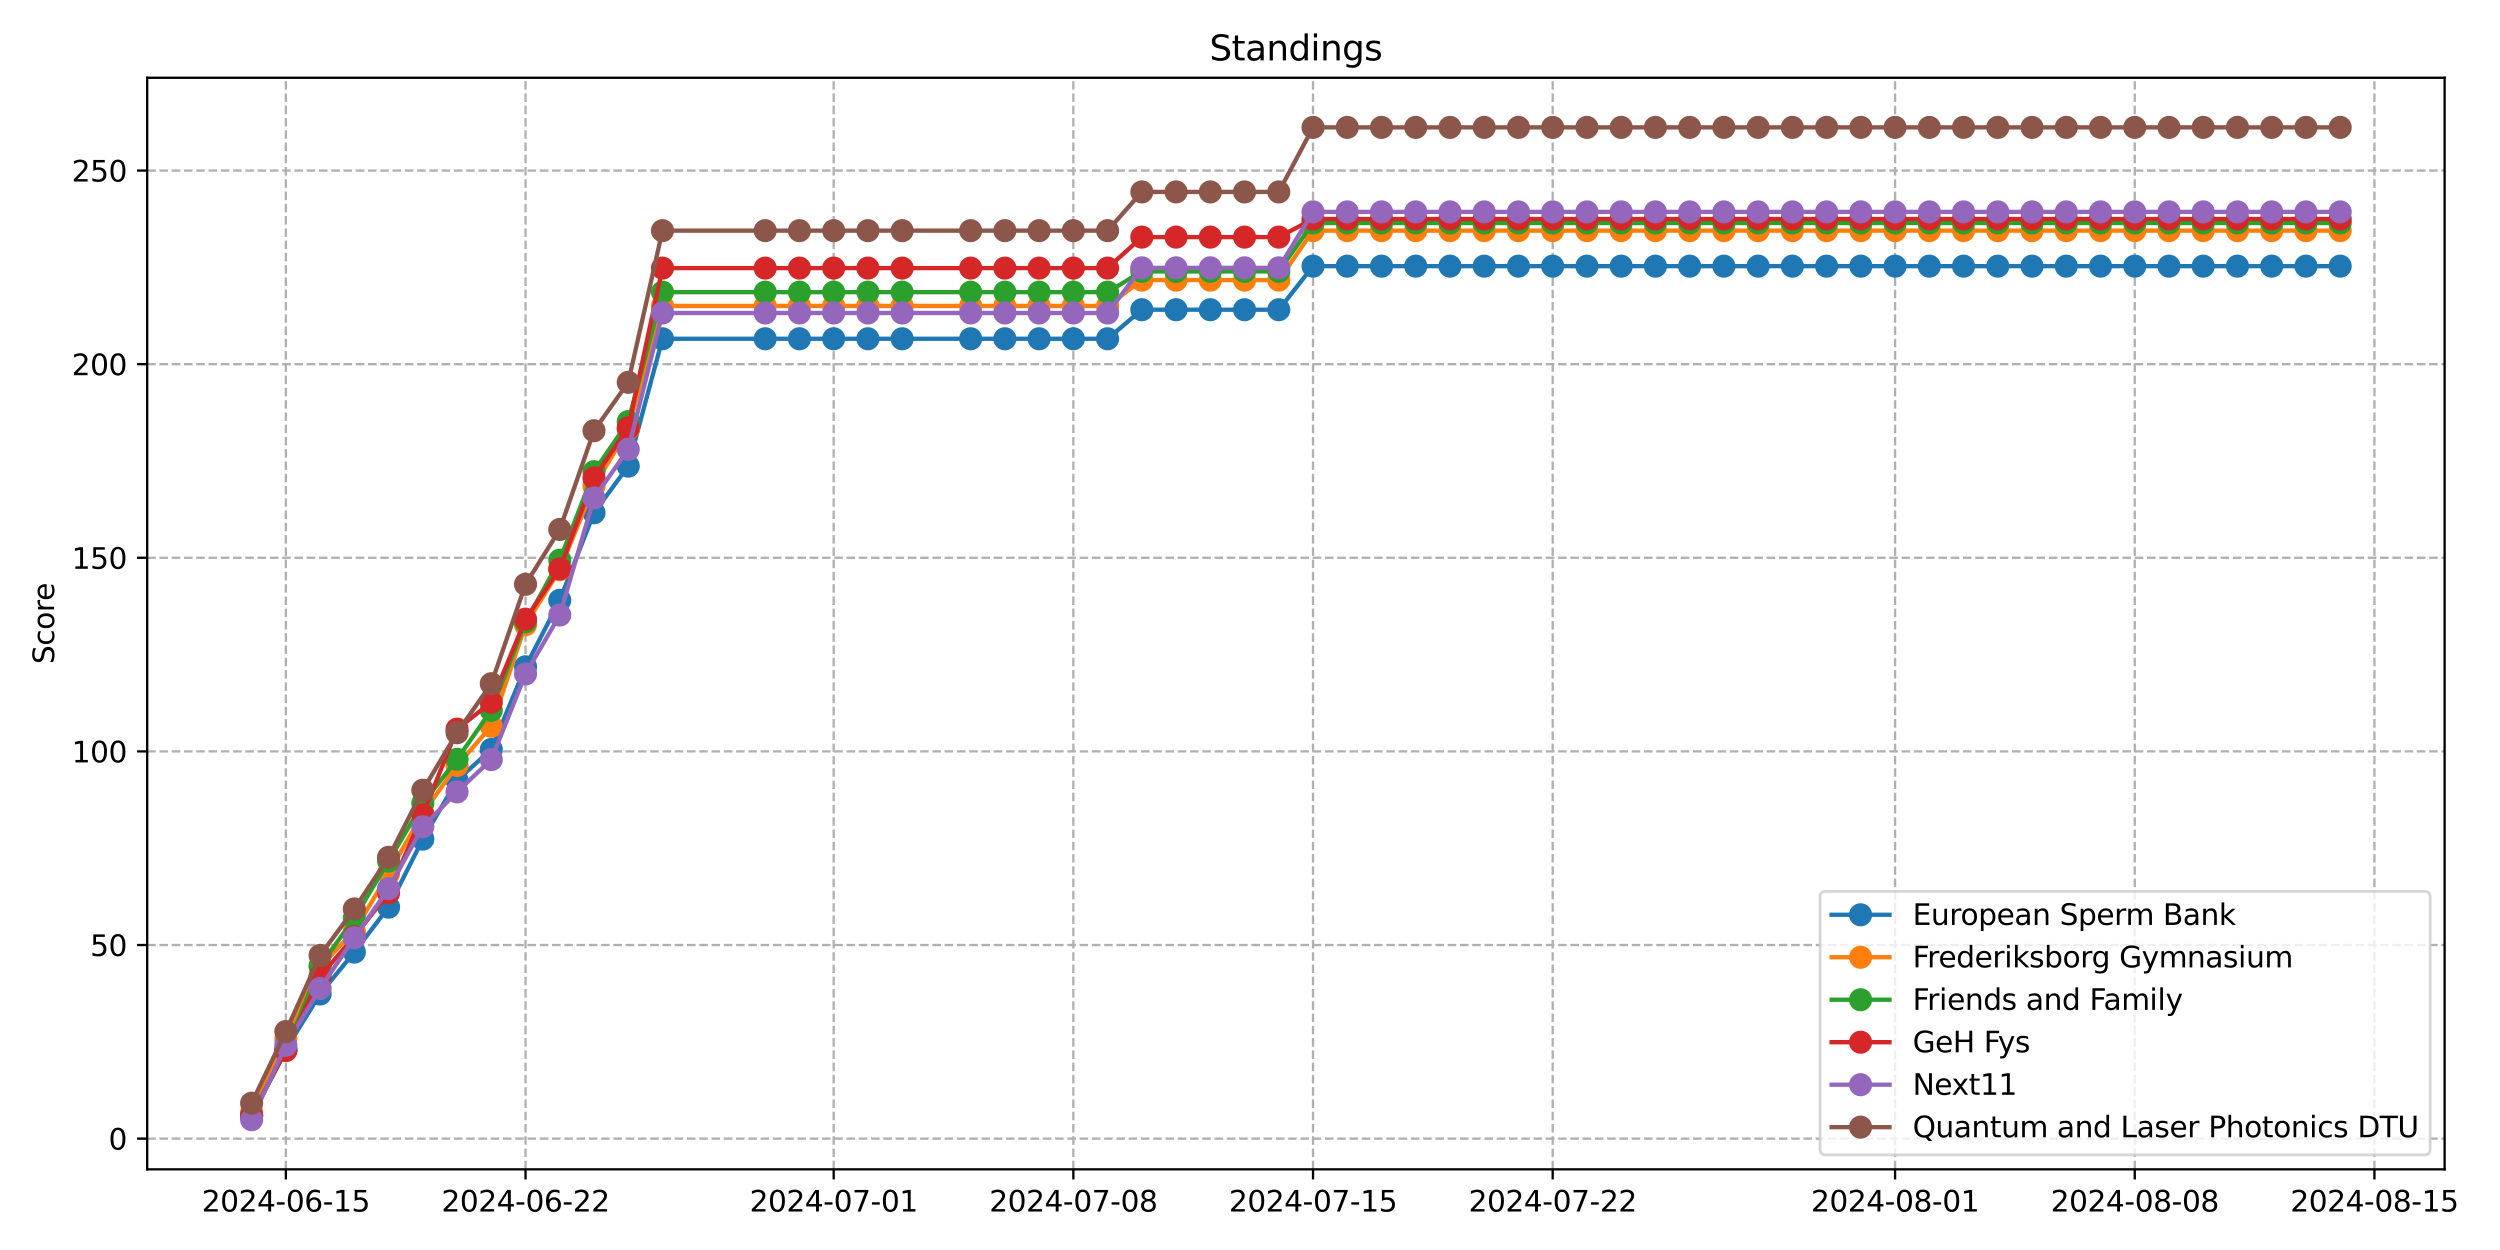 <?xml version="1.0" encoding="utf-8" standalone="no"?>
<!DOCTYPE svg PUBLIC "-//W3C//DTD SVG 1.1//EN"
  "http://www.w3.org/Graphics/SVG/1.1/DTD/svg11.dtd">
<svg xmlns:xlink="http://www.w3.org/1999/xlink" width="864pt" height="432pt" viewBox="0 0 864 432" xmlns="http://www.w3.org/2000/svg" version="1.1">
 <defs>
  <style type="text/css">*{stroke-linejoin: round; stroke-linecap: butt}</style>
 </defs>
 <g id="figure_1">
  <g id="patch_1">
   <path d="M 0 432 
L 864 432 
L 864 0 
L 0 0 
z
" style="fill: #ffffff"/>
  </g>
  <g id="axes_1">
   <g id="patch_2">
    <path d="M 50.87 404.12 
L 844.857 404.12 
L 844.857 26.88 
L 50.87 26.88 
z
" style="fill: #ffffff"/>
   </g>
   <g id="matplotlib.axis_1">
    <g id="xtick_1">
     <g id="line2d_1">
      <path d="M 98.793 404.12 
L 98.793 26.88 
" clip-path="url(#p557e40a635)" style="fill: none; stroke-dasharray: 2.96,1.28; stroke-dashoffset: 0; stroke: #b0b0b0; stroke-width: 0.8"/>
     </g>
     <g id="line2d_2">
      <defs>
       <path id="mfb7e11d8e3" d="M 0 0 
L 0 3.5 
" style="stroke: #000000; stroke-width: 0.8"/>
      </defs>
      <g>
       <use xlink:href="#mfb7e11d8e3" x="98.793" y="404.12" style="stroke: #000000; stroke-width: 0.8"/>
      </g>
     </g>
     <g id="text_1">
      <!-- 2024-06-15 -->
      <g transform="translate(69.735 418.718) scale(0.1 -0.1)">
       <defs>
        <path id="DejaVuSans-32" d="M 1228 531 
L 3431 531 
L 3431 0 
L 469 0 
L 469 531 
Q 828 903 1448 1529 
Q 2069 2156 2228 2338 
Q 2531 2678 2651 2914 
Q 2772 3150 2772 3378 
Q 2772 3750 2511 3984 
Q 2250 4219 1831 4219 
Q 1534 4219 1204 4116 
Q 875 4013 500 3803 
L 500 4441 
Q 881 4594 1212 4672 
Q 1544 4750 1819 4750 
Q 2544 4750 2975 4387 
Q 3406 4025 3406 3419 
Q 3406 3131 3298 2873 
Q 3191 2616 2906 2266 
Q 2828 2175 2409 1742 
Q 1991 1309 1228 531 
z
" transform="scale(0.016)"/>
        <path id="DejaVuSans-30" d="M 2034 4250 
Q 1547 4250 1301 3770 
Q 1056 3291 1056 2328 
Q 1056 1369 1301 889 
Q 1547 409 2034 409 
Q 2525 409 2770 889 
Q 3016 1369 3016 2328 
Q 3016 3291 2770 3770 
Q 2525 4250 2034 4250 
z
M 2034 4750 
Q 2819 4750 3233 4129 
Q 3647 3509 3647 2328 
Q 3647 1150 3233 529 
Q 2819 -91 2034 -91 
Q 1250 -91 836 529 
Q 422 1150 422 2328 
Q 422 3509 836 4129 
Q 1250 4750 2034 4750 
z
" transform="scale(0.016)"/>
        <path id="DejaVuSans-34" d="M 2419 4116 
L 825 1625 
L 2419 1625 
L 2419 4116 
z
M 2253 4666 
L 3047 4666 
L 3047 1625 
L 3713 1625 
L 3713 1100 
L 3047 1100 
L 3047 0 
L 2419 0 
L 2419 1100 
L 313 1100 
L 313 1709 
L 2253 4666 
z
" transform="scale(0.016)"/>
        <path id="DejaVuSans-2d" d="M 313 2009 
L 1997 2009 
L 1997 1497 
L 313 1497 
L 313 2009 
z
" transform="scale(0.016)"/>
        <path id="DejaVuSans-36" d="M 2113 2584 
Q 1688 2584 1439 2293 
Q 1191 2003 1191 1497 
Q 1191 994 1439 701 
Q 1688 409 2113 409 
Q 2538 409 2786 701 
Q 3034 994 3034 1497 
Q 3034 2003 2786 2293 
Q 2538 2584 2113 2584 
z
M 3366 4563 
L 3366 3988 
Q 3128 4100 2886 4159 
Q 2644 4219 2406 4219 
Q 1781 4219 1451 3797 
Q 1122 3375 1075 2522 
Q 1259 2794 1537 2939 
Q 1816 3084 2150 3084 
Q 2853 3084 3261 2657 
Q 3669 2231 3669 1497 
Q 3669 778 3244 343 
Q 2819 -91 2113 -91 
Q 1303 -91 875 529 
Q 447 1150 447 2328 
Q 447 3434 972 4092 
Q 1497 4750 2381 4750 
Q 2619 4750 2861 4703 
Q 3103 4656 3366 4563 
z
" transform="scale(0.016)"/>
        <path id="DejaVuSans-31" d="M 794 531 
L 1825 531 
L 1825 4091 
L 703 3866 
L 703 4441 
L 1819 4666 
L 2450 4666 
L 2450 531 
L 3481 531 
L 3481 0 
L 794 0 
L 794 531 
z
" transform="scale(0.016)"/>
        <path id="DejaVuSans-35" d="M 691 4666 
L 3169 4666 
L 3169 4134 
L 1269 4134 
L 1269 2991 
Q 1406 3038 1543 3061 
Q 1681 3084 1819 3084 
Q 2600 3084 3056 2656 
Q 3513 2228 3513 1497 
Q 3513 744 3044 326 
Q 2575 -91 1722 -91 
Q 1428 -91 1123 -41 
Q 819 9 494 109 
L 494 744 
Q 775 591 1075 516 
Q 1375 441 1709 441 
Q 2250 441 2565 725 
Q 2881 1009 2881 1497 
Q 2881 1984 2565 2268 
Q 2250 2553 1709 2553 
Q 1456 2553 1204 2497 
Q 953 2441 691 2322 
L 691 4666 
z
" transform="scale(0.016)"/>
       </defs>
       <use xlink:href="#DejaVuSans-32"/>
       <use xlink:href="#DejaVuSans-30" x="63.623"/>
       <use xlink:href="#DejaVuSans-32" x="127.246"/>
       <use xlink:href="#DejaVuSans-34" x="190.869"/>
       <use xlink:href="#DejaVuSans-2d" x="254.492"/>
       <use xlink:href="#DejaVuSans-30" x="290.576"/>
       <use xlink:href="#DejaVuSans-36" x="354.199"/>
       <use xlink:href="#DejaVuSans-2d" x="417.822"/>
       <use xlink:href="#DejaVuSans-31" x="453.906"/>
       <use xlink:href="#DejaVuSans-35" x="517.529"/>
      </g>
     </g>
    </g>
    <g id="xtick_2">
     <g id="line2d_3">
      <path d="M 181.623 404.12 
L 181.623 26.88 
" clip-path="url(#p557e40a635)" style="fill: none; stroke-dasharray: 2.96,1.28; stroke-dashoffset: 0; stroke: #b0b0b0; stroke-width: 0.8"/>
     </g>
     <g id="line2d_4">
      <g>
       <use xlink:href="#mfb7e11d8e3" x="181.623" y="404.12" style="stroke: #000000; stroke-width: 0.8"/>
      </g>
     </g>
     <g id="text_2">
      <!-- 2024-06-22 -->
      <g transform="translate(152.566 418.718) scale(0.1 -0.1)">
       <use xlink:href="#DejaVuSans-32"/>
       <use xlink:href="#DejaVuSans-30" x="63.623"/>
       <use xlink:href="#DejaVuSans-32" x="127.246"/>
       <use xlink:href="#DejaVuSans-34" x="190.869"/>
       <use xlink:href="#DejaVuSans-2d" x="254.492"/>
       <use xlink:href="#DejaVuSans-30" x="290.576"/>
       <use xlink:href="#DejaVuSans-36" x="354.199"/>
       <use xlink:href="#DejaVuSans-2d" x="417.822"/>
       <use xlink:href="#DejaVuSans-32" x="453.906"/>
       <use xlink:href="#DejaVuSans-32" x="517.529"/>
      </g>
     </g>
    </g>
    <g id="xtick_3">
     <g id="line2d_5">
      <path d="M 288.12 404.12 
L 288.12 26.88 
" clip-path="url(#p557e40a635)" style="fill: none; stroke-dasharray: 2.96,1.28; stroke-dashoffset: 0; stroke: #b0b0b0; stroke-width: 0.8"/>
     </g>
     <g id="line2d_6">
      <g>
       <use xlink:href="#mfb7e11d8e3" x="288.12" y="404.12" style="stroke: #000000; stroke-width: 0.8"/>
      </g>
     </g>
     <g id="text_3">
      <!-- 2024-07-01 -->
      <g transform="translate(259.062 418.718) scale(0.1 -0.1)">
       <defs>
        <path id="DejaVuSans-37" d="M 525 4666 
L 3525 4666 
L 3525 4397 
L 1831 0 
L 1172 0 
L 2766 4134 
L 525 4134 
L 525 4666 
z
" transform="scale(0.016)"/>
       </defs>
       <use xlink:href="#DejaVuSans-32"/>
       <use xlink:href="#DejaVuSans-30" x="63.623"/>
       <use xlink:href="#DejaVuSans-32" x="127.246"/>
       <use xlink:href="#DejaVuSans-34" x="190.869"/>
       <use xlink:href="#DejaVuSans-2d" x="254.492"/>
       <use xlink:href="#DejaVuSans-30" x="290.576"/>
       <use xlink:href="#DejaVuSans-37" x="354.199"/>
       <use xlink:href="#DejaVuSans-2d" x="417.822"/>
       <use xlink:href="#DejaVuSans-30" x="453.906"/>
       <use xlink:href="#DejaVuSans-31" x="517.529"/>
      </g>
     </g>
    </g>
    <g id="xtick_4">
     <g id="line2d_7">
      <path d="M 370.95 404.12 
L 370.95 26.88 
" clip-path="url(#p557e40a635)" style="fill: none; stroke-dasharray: 2.96,1.28; stroke-dashoffset: 0; stroke: #b0b0b0; stroke-width: 0.8"/>
     </g>
     <g id="line2d_8">
      <g>
       <use xlink:href="#mfb7e11d8e3" x="370.95" y="404.12" style="stroke: #000000; stroke-width: 0.8"/>
      </g>
     </g>
     <g id="text_4">
      <!-- 2024-07-08 -->
      <g transform="translate(341.892 418.718) scale(0.1 -0.1)">
       <defs>
        <path id="DejaVuSans-38" d="M 2034 2216 
Q 1584 2216 1326 1975 
Q 1069 1734 1069 1313 
Q 1069 891 1326 650 
Q 1584 409 2034 409 
Q 2484 409 2743 651 
Q 3003 894 3003 1313 
Q 3003 1734 2745 1975 
Q 2488 2216 2034 2216 
z
M 1403 2484 
Q 997 2584 770 2862 
Q 544 3141 544 3541 
Q 544 4100 942 4425 
Q 1341 4750 2034 4750 
Q 2731 4750 3128 4425 
Q 3525 4100 3525 3541 
Q 3525 3141 3298 2862 
Q 3072 2584 2669 2484 
Q 3125 2378 3379 2068 
Q 3634 1759 3634 1313 
Q 3634 634 3220 271 
Q 2806 -91 2034 -91 
Q 1263 -91 848 271 
Q 434 634 434 1313 
Q 434 1759 690 2068 
Q 947 2378 1403 2484 
z
M 1172 3481 
Q 1172 3119 1398 2916 
Q 1625 2713 2034 2713 
Q 2441 2713 2670 2916 
Q 2900 3119 2900 3481 
Q 2900 3844 2670 4047 
Q 2441 4250 2034 4250 
Q 1625 4250 1398 4047 
Q 1172 3844 1172 3481 
z
" transform="scale(0.016)"/>
       </defs>
       <use xlink:href="#DejaVuSans-32"/>
       <use xlink:href="#DejaVuSans-30" x="63.623"/>
       <use xlink:href="#DejaVuSans-32" x="127.246"/>
       <use xlink:href="#DejaVuSans-34" x="190.869"/>
       <use xlink:href="#DejaVuSans-2d" x="254.492"/>
       <use xlink:href="#DejaVuSans-30" x="290.576"/>
       <use xlink:href="#DejaVuSans-37" x="354.199"/>
       <use xlink:href="#DejaVuSans-2d" x="417.822"/>
       <use xlink:href="#DejaVuSans-30" x="453.906"/>
       <use xlink:href="#DejaVuSans-38" x="517.529"/>
      </g>
     </g>
    </g>
    <g id="xtick_5">
     <g id="line2d_9">
      <path d="M 453.78 404.12 
L 453.78 26.88 
" clip-path="url(#p557e40a635)" style="fill: none; stroke-dasharray: 2.96,1.28; stroke-dashoffset: 0; stroke: #b0b0b0; stroke-width: 0.8"/>
     </g>
     <g id="line2d_10">
      <g>
       <use xlink:href="#mfb7e11d8e3" x="453.78" y="404.12" style="stroke: #000000; stroke-width: 0.8"/>
      </g>
     </g>
     <g id="text_5">
      <!-- 2024-07-15 -->
      <g transform="translate(424.722 418.718) scale(0.1 -0.1)">
       <use xlink:href="#DejaVuSans-32"/>
       <use xlink:href="#DejaVuSans-30" x="63.623"/>
       <use xlink:href="#DejaVuSans-32" x="127.246"/>
       <use xlink:href="#DejaVuSans-34" x="190.869"/>
       <use xlink:href="#DejaVuSans-2d" x="254.492"/>
       <use xlink:href="#DejaVuSans-30" x="290.576"/>
       <use xlink:href="#DejaVuSans-37" x="354.199"/>
       <use xlink:href="#DejaVuSans-2d" x="417.822"/>
       <use xlink:href="#DejaVuSans-31" x="453.906"/>
       <use xlink:href="#DejaVuSans-35" x="517.529"/>
      </g>
     </g>
    </g>
    <g id="xtick_6">
     <g id="line2d_11">
      <path d="M 536.61 404.12 
L 536.61 26.88 
" clip-path="url(#p557e40a635)" style="fill: none; stroke-dasharray: 2.96,1.28; stroke-dashoffset: 0; stroke: #b0b0b0; stroke-width: 0.8"/>
     </g>
     <g id="line2d_12">
      <g>
       <use xlink:href="#mfb7e11d8e3" x="536.61" y="404.12" style="stroke: #000000; stroke-width: 0.8"/>
      </g>
     </g>
     <g id="text_6">
      <!-- 2024-07-22 -->
      <g transform="translate(507.553 418.718) scale(0.1 -0.1)">
       <use xlink:href="#DejaVuSans-32"/>
       <use xlink:href="#DejaVuSans-30" x="63.623"/>
       <use xlink:href="#DejaVuSans-32" x="127.246"/>
       <use xlink:href="#DejaVuSans-34" x="190.869"/>
       <use xlink:href="#DejaVuSans-2d" x="254.492"/>
       <use xlink:href="#DejaVuSans-30" x="290.576"/>
       <use xlink:href="#DejaVuSans-37" x="354.199"/>
       <use xlink:href="#DejaVuSans-2d" x="417.822"/>
       <use xlink:href="#DejaVuSans-32" x="453.906"/>
       <use xlink:href="#DejaVuSans-32" x="517.529"/>
      </g>
     </g>
    </g>
    <g id="xtick_7">
     <g id="line2d_13">
      <path d="M 654.939 404.12 
L 654.939 26.88 
" clip-path="url(#p557e40a635)" style="fill: none; stroke-dasharray: 2.96,1.28; stroke-dashoffset: 0; stroke: #b0b0b0; stroke-width: 0.8"/>
     </g>
     <g id="line2d_14">
      <g>
       <use xlink:href="#mfb7e11d8e3" x="654.939" y="404.12" style="stroke: #000000; stroke-width: 0.8"/>
      </g>
     </g>
     <g id="text_7">
      <!-- 2024-08-01 -->
      <g transform="translate(625.881 418.718) scale(0.1 -0.1)">
       <use xlink:href="#DejaVuSans-32"/>
       <use xlink:href="#DejaVuSans-30" x="63.623"/>
       <use xlink:href="#DejaVuSans-32" x="127.246"/>
       <use xlink:href="#DejaVuSans-34" x="190.869"/>
       <use xlink:href="#DejaVuSans-2d" x="254.492"/>
       <use xlink:href="#DejaVuSans-30" x="290.576"/>
       <use xlink:href="#DejaVuSans-38" x="354.199"/>
       <use xlink:href="#DejaVuSans-2d" x="417.822"/>
       <use xlink:href="#DejaVuSans-30" x="453.906"/>
       <use xlink:href="#DejaVuSans-31" x="517.529"/>
      </g>
     </g>
    </g>
    <g id="xtick_8">
     <g id="line2d_15">
      <path d="M 737.77 404.12 
L 737.77 26.88 
" clip-path="url(#p557e40a635)" style="fill: none; stroke-dasharray: 2.96,1.28; stroke-dashoffset: 0; stroke: #b0b0b0; stroke-width: 0.8"/>
     </g>
     <g id="line2d_16">
      <g>
       <use xlink:href="#mfb7e11d8e3" x="737.77" y="404.12" style="stroke: #000000; stroke-width: 0.8"/>
      </g>
     </g>
     <g id="text_8">
      <!-- 2024-08-08 -->
      <g transform="translate(708.712 418.718) scale(0.1 -0.1)">
       <use xlink:href="#DejaVuSans-32"/>
       <use xlink:href="#DejaVuSans-30" x="63.623"/>
       <use xlink:href="#DejaVuSans-32" x="127.246"/>
       <use xlink:href="#DejaVuSans-34" x="190.869"/>
       <use xlink:href="#DejaVuSans-2d" x="254.492"/>
       <use xlink:href="#DejaVuSans-30" x="290.576"/>
       <use xlink:href="#DejaVuSans-38" x="354.199"/>
       <use xlink:href="#DejaVuSans-2d" x="417.822"/>
       <use xlink:href="#DejaVuSans-30" x="453.906"/>
       <use xlink:href="#DejaVuSans-38" x="517.529"/>
      </g>
     </g>
    </g>
    <g id="xtick_9">
     <g id="line2d_17">
      <path d="M 820.6 404.12 
L 820.6 26.88 
" clip-path="url(#p557e40a635)" style="fill: none; stroke-dasharray: 2.96,1.28; stroke-dashoffset: 0; stroke: #b0b0b0; stroke-width: 0.8"/>
     </g>
     <g id="line2d_18">
      <g>
       <use xlink:href="#mfb7e11d8e3" x="820.6" y="404.12" style="stroke: #000000; stroke-width: 0.8"/>
      </g>
     </g>
     <g id="text_9">
      <!-- 2024-08-15 -->
      <g transform="translate(791.542 418.718) scale(0.1 -0.1)">
       <use xlink:href="#DejaVuSans-32"/>
       <use xlink:href="#DejaVuSans-30" x="63.623"/>
       <use xlink:href="#DejaVuSans-32" x="127.246"/>
       <use xlink:href="#DejaVuSans-34" x="190.869"/>
       <use xlink:href="#DejaVuSans-2d" x="254.492"/>
       <use xlink:href="#DejaVuSans-30" x="290.576"/>
       <use xlink:href="#DejaVuSans-38" x="354.199"/>
       <use xlink:href="#DejaVuSans-2d" x="417.822"/>
       <use xlink:href="#DejaVuSans-31" x="453.906"/>
       <use xlink:href="#DejaVuSans-35" x="517.529"/>
      </g>
     </g>
    </g>
   </g>
   <g id="matplotlib.axis_2">
    <g id="ytick_1">
     <g id="line2d_19">
      <path d="M 50.87 393.51 
L 844.857 393.51 
" clip-path="url(#p557e40a635)" style="fill: none; stroke-dasharray: 2.96,1.28; stroke-dashoffset: 0; stroke: #b0b0b0; stroke-width: 0.8"/>
     </g>
     <g id="line2d_20">
      <defs>
       <path id="m750595ab6e" d="M 0 0 
L -3.5 0 
" style="stroke: #000000; stroke-width: 0.8"/>
      </defs>
      <g>
       <use xlink:href="#m750595ab6e" x="50.87" y="393.51" style="stroke: #000000; stroke-width: 0.8"/>
      </g>
     </g>
     <g id="text_10">
      <!-- 0 -->
      <g transform="translate(37.508 397.309) scale(0.1 -0.1)">
       <use xlink:href="#DejaVuSans-30"/>
      </g>
     </g>
    </g>
    <g id="ytick_2">
     <g id="line2d_21">
      <path d="M 50.87 326.597 
L 844.857 326.597 
" clip-path="url(#p557e40a635)" style="fill: none; stroke-dasharray: 2.96,1.28; stroke-dashoffset: 0; stroke: #b0b0b0; stroke-width: 0.8"/>
     </g>
     <g id="line2d_22">
      <g>
       <use xlink:href="#m750595ab6e" x="50.87" y="326.597" style="stroke: #000000; stroke-width: 0.8"/>
      </g>
     </g>
     <g id="text_11">
      <!-- 50 -->
      <g transform="translate(31.145 330.396) scale(0.1 -0.1)">
       <use xlink:href="#DejaVuSans-35"/>
       <use xlink:href="#DejaVuSans-30" x="63.623"/>
      </g>
     </g>
    </g>
    <g id="ytick_3">
     <g id="line2d_23">
      <path d="M 50.87 259.685 
L 844.857 259.685 
" clip-path="url(#p557e40a635)" style="fill: none; stroke-dasharray: 2.96,1.28; stroke-dashoffset: 0; stroke: #b0b0b0; stroke-width: 0.8"/>
     </g>
     <g id="line2d_24">
      <g>
       <use xlink:href="#m750595ab6e" x="50.87" y="259.685" style="stroke: #000000; stroke-width: 0.8"/>
      </g>
     </g>
     <g id="text_12">
      <!-- 100 -->
      <g transform="translate(24.782 263.484) scale(0.1 -0.1)">
       <use xlink:href="#DejaVuSans-31"/>
       <use xlink:href="#DejaVuSans-30" x="63.623"/>
       <use xlink:href="#DejaVuSans-30" x="127.246"/>
      </g>
     </g>
    </g>
    <g id="ytick_4">
     <g id="line2d_25">
      <path d="M 50.87 192.772 
L 844.857 192.772 
" clip-path="url(#p557e40a635)" style="fill: none; stroke-dasharray: 2.96,1.28; stroke-dashoffset: 0; stroke: #b0b0b0; stroke-width: 0.8"/>
     </g>
     <g id="line2d_26">
      <g>
       <use xlink:href="#m750595ab6e" x="50.87" y="192.772" style="stroke: #000000; stroke-width: 0.8"/>
      </g>
     </g>
     <g id="text_13">
      <!-- 150 -->
      <g transform="translate(24.782 196.572) scale(0.1 -0.1)">
       <use xlink:href="#DejaVuSans-31"/>
       <use xlink:href="#DejaVuSans-35" x="63.623"/>
       <use xlink:href="#DejaVuSans-30" x="127.246"/>
      </g>
     </g>
    </g>
    <g id="ytick_5">
     <g id="line2d_27">
      <path d="M 50.87 125.86 
L 844.857 125.86 
" clip-path="url(#p557e40a635)" style="fill: none; stroke-dasharray: 2.96,1.28; stroke-dashoffset: 0; stroke: #b0b0b0; stroke-width: 0.8"/>
     </g>
     <g id="line2d_28">
      <g>
       <use xlink:href="#m750595ab6e" x="50.87" y="125.86" style="stroke: #000000; stroke-width: 0.8"/>
      </g>
     </g>
     <g id="text_14">
      <!-- 200 -->
      <g transform="translate(24.782 129.659) scale(0.1 -0.1)">
       <use xlink:href="#DejaVuSans-32"/>
       <use xlink:href="#DejaVuSans-30" x="63.623"/>
       <use xlink:href="#DejaVuSans-30" x="127.246"/>
      </g>
     </g>
    </g>
    <g id="ytick_6">
     <g id="line2d_29">
      <path d="M 50.87 58.947 
L 844.857 58.947 
" clip-path="url(#p557e40a635)" style="fill: none; stroke-dasharray: 2.96,1.28; stroke-dashoffset: 0; stroke: #b0b0b0; stroke-width: 0.8"/>
     </g>
     <g id="line2d_30">
      <g>
       <use xlink:href="#m750595ab6e" x="50.87" y="58.947" style="stroke: #000000; stroke-width: 0.8"/>
      </g>
     </g>
     <g id="text_15">
      <!-- 250 -->
      <g transform="translate(24.782 62.747) scale(0.1 -0.1)">
       <use xlink:href="#DejaVuSans-32"/>
       <use xlink:href="#DejaVuSans-35" x="63.623"/>
       <use xlink:href="#DejaVuSans-30" x="127.246"/>
      </g>
     </g>
    </g>
    <g id="text_16">
     <!-- Score -->
     <g transform="translate(18.703 229.502) rotate(-90) scale(0.1 -0.1)">
      <defs>
       <path id="DejaVuSans-53" d="M 3425 4513 
L 3425 3897 
Q 3066 4069 2747 4153 
Q 2428 4238 2131 4238 
Q 1616 4238 1336 4038 
Q 1056 3838 1056 3469 
Q 1056 3159 1242 3001 
Q 1428 2844 1947 2747 
L 2328 2669 
Q 3034 2534 3370 2195 
Q 3706 1856 3706 1288 
Q 3706 609 3251 259 
Q 2797 -91 1919 -91 
Q 1588 -91 1214 -16 
Q 841 59 441 206 
L 441 856 
Q 825 641 1194 531 
Q 1563 422 1919 422 
Q 2459 422 2753 634 
Q 3047 847 3047 1241 
Q 3047 1584 2836 1778 
Q 2625 1972 2144 2069 
L 1759 2144 
Q 1053 2284 737 2584 
Q 422 2884 422 3419 
Q 422 4038 858 4394 
Q 1294 4750 2059 4750 
Q 2388 4750 2728 4690 
Q 3069 4631 3425 4513 
z
" transform="scale(0.016)"/>
       <path id="DejaVuSans-63" d="M 3122 3366 
L 3122 2828 
Q 2878 2963 2633 3030 
Q 2388 3097 2138 3097 
Q 1578 3097 1268 2742 
Q 959 2388 959 1747 
Q 959 1106 1268 751 
Q 1578 397 2138 397 
Q 2388 397 2633 464 
Q 2878 531 3122 666 
L 3122 134 
Q 2881 22 2623 -34 
Q 2366 -91 2075 -91 
Q 1284 -91 818 406 
Q 353 903 353 1747 
Q 353 2603 823 3093 
Q 1294 3584 2113 3584 
Q 2378 3584 2631 3529 
Q 2884 3475 3122 3366 
z
" transform="scale(0.016)"/>
       <path id="DejaVuSans-6f" d="M 1959 3097 
Q 1497 3097 1228 2736 
Q 959 2375 959 1747 
Q 959 1119 1226 758 
Q 1494 397 1959 397 
Q 2419 397 2687 759 
Q 2956 1122 2956 1747 
Q 2956 2369 2687 2733 
Q 2419 3097 1959 3097 
z
M 1959 3584 
Q 2709 3584 3137 3096 
Q 3566 2609 3566 1747 
Q 3566 888 3137 398 
Q 2709 -91 1959 -91 
Q 1206 -91 779 398 
Q 353 888 353 1747 
Q 353 2609 779 3096 
Q 1206 3584 1959 3584 
z
" transform="scale(0.016)"/>
       <path id="DejaVuSans-72" d="M 2631 2963 
Q 2534 3019 2420 3045 
Q 2306 3072 2169 3072 
Q 1681 3072 1420 2755 
Q 1159 2438 1159 1844 
L 1159 0 
L 581 0 
L 581 3500 
L 1159 3500 
L 1159 2956 
Q 1341 3275 1631 3429 
Q 1922 3584 2338 3584 
Q 2397 3584 2469 3576 
Q 2541 3569 2628 3553 
L 2631 2963 
z
" transform="scale(0.016)"/>
       <path id="DejaVuSans-65" d="M 3597 1894 
L 3597 1613 
L 953 1613 
Q 991 1019 1311 708 
Q 1631 397 2203 397 
Q 2534 397 2845 478 
Q 3156 559 3463 722 
L 3463 178 
Q 3153 47 2828 -22 
Q 2503 -91 2169 -91 
Q 1331 -91 842 396 
Q 353 884 353 1716 
Q 353 2575 817 3079 
Q 1281 3584 2069 3584 
Q 2775 3584 3186 3129 
Q 3597 2675 3597 1894 
z
M 3022 2063 
Q 3016 2534 2758 2815 
Q 2500 3097 2075 3097 
Q 1594 3097 1305 2825 
Q 1016 2553 972 2059 
L 3022 2063 
z
" transform="scale(0.016)"/>
      </defs>
      <use xlink:href="#DejaVuSans-53"/>
      <use xlink:href="#DejaVuSans-63" x="63.477"/>
      <use xlink:href="#DejaVuSans-6f" x="118.457"/>
      <use xlink:href="#DejaVuSans-72" x="179.639"/>
      <use xlink:href="#DejaVuSans-65" x="218.502"/>
     </g>
    </g>
   </g>
   <g id="line2d_31">
    <path d="M 86.96 385.777 
L 98.793 362.644 
L 110.626 343.526 
L 122.459 329.045 
L 134.292 313.511 
L 146.125 289.996 
L 157.958 269.684 
L 169.791 259.026 
L 181.623 230.444 
L 193.456 207.455 
L 205.289 177.201 
L 217.122 161.094 
L 228.955 117.076 
L 264.454 117.076 
L 276.287 117.076 
L 288.12 117.076 
L 299.952 117.076 
L 311.785 117.076 
L 335.451 117.076 
L 347.284 117.076 
L 359.117 117.076 
L 370.95 117.076 
L 382.783 117.076 
L 394.616 107.039 
L 406.448 107.039 
L 418.281 107.039 
L 430.114 107.039 
L 441.947 107.039 
L 453.78 91.983 
L 465.613 91.983 
L 477.446 91.983 
L 489.279 91.983 
L 501.112 91.983 
L 512.945 91.983 
L 524.777 91.983 
L 536.61 91.983 
L 548.443 91.983 
L 560.276 91.983 
L 572.109 91.983 
L 583.942 91.983 
L 595.775 91.983 
L 607.608 91.983 
L 619.441 91.983 
L 631.273 91.983 
L 643.106 91.983 
L 654.939 91.983 
L 666.772 91.983 
L 678.605 91.983 
L 690.438 91.983 
L 702.271 91.983 
L 714.104 91.983 
L 725.937 91.983 
L 737.77 91.983 
L 749.602 91.983 
L 761.435 91.983 
L 773.268 91.983 
L 785.101 91.983 
L 796.934 91.983 
L 808.767 91.983 
" clip-path="url(#p557e40a635)" style="fill: none; stroke: #1f77b4; stroke-width: 1.5; stroke-linecap: square"/>
    <defs>
     <path id="m7cddb25925" d="M 0 3.5 
C 0.928 3.5 1.819 3.131 2.475 2.475 
C 3.131 1.819 3.5 0.928 3.5 0 
C 3.5 -0.928 3.131 -1.819 2.475 -2.475 
C 1.819 -3.131 0.928 -3.5 0 -3.5 
C -0.928 -3.5 -1.819 -3.131 -2.475 -2.475 
C -3.131 -1.819 -3.5 -0.928 -3.5 0 
C -3.5 0.928 -3.131 1.819 -2.475 2.475 
C -1.819 3.131 -0.928 3.5 0 3.5 
z
" style="stroke: #1f77b4"/>
    </defs>
    <g clip-path="url(#p557e40a635)">
     <use xlink:href="#m7cddb25925" x="86.96" y="385.777" style="fill: #1f77b4; stroke: #1f77b4"/>
     <use xlink:href="#m7cddb25925" x="98.793" y="362.644" style="fill: #1f77b4; stroke: #1f77b4"/>
     <use xlink:href="#m7cddb25925" x="110.626" y="343.526" style="fill: #1f77b4; stroke: #1f77b4"/>
     <use xlink:href="#m7cddb25925" x="122.459" y="329.045" style="fill: #1f77b4; stroke: #1f77b4"/>
     <use xlink:href="#m7cddb25925" x="134.292" y="313.511" style="fill: #1f77b4; stroke: #1f77b4"/>
     <use xlink:href="#m7cddb25925" x="146.125" y="289.996" style="fill: #1f77b4; stroke: #1f77b4"/>
     <use xlink:href="#m7cddb25925" x="157.958" y="269.684" style="fill: #1f77b4; stroke: #1f77b4"/>
     <use xlink:href="#m7cddb25925" x="169.791" y="259.026" style="fill: #1f77b4; stroke: #1f77b4"/>
     <use xlink:href="#m7cddb25925" x="181.623" y="230.444" style="fill: #1f77b4; stroke: #1f77b4"/>
     <use xlink:href="#m7cddb25925" x="193.456" y="207.455" style="fill: #1f77b4; stroke: #1f77b4"/>
     <use xlink:href="#m7cddb25925" x="205.289" y="177.201" style="fill: #1f77b4; stroke: #1f77b4"/>
     <use xlink:href="#m7cddb25925" x="217.122" y="161.094" style="fill: #1f77b4; stroke: #1f77b4"/>
     <use xlink:href="#m7cddb25925" x="228.955" y="117.076" style="fill: #1f77b4; stroke: #1f77b4"/>
     <use xlink:href="#m7cddb25925" x="264.454" y="117.076" style="fill: #1f77b4; stroke: #1f77b4"/>
     <use xlink:href="#m7cddb25925" x="276.287" y="117.076" style="fill: #1f77b4; stroke: #1f77b4"/>
     <use xlink:href="#m7cddb25925" x="288.12" y="117.076" style="fill: #1f77b4; stroke: #1f77b4"/>
     <use xlink:href="#m7cddb25925" x="299.952" y="117.076" style="fill: #1f77b4; stroke: #1f77b4"/>
     <use xlink:href="#m7cddb25925" x="311.785" y="117.076" style="fill: #1f77b4; stroke: #1f77b4"/>
     <use xlink:href="#m7cddb25925" x="335.451" y="117.076" style="fill: #1f77b4; stroke: #1f77b4"/>
     <use xlink:href="#m7cddb25925" x="347.284" y="117.076" style="fill: #1f77b4; stroke: #1f77b4"/>
     <use xlink:href="#m7cddb25925" x="359.117" y="117.076" style="fill: #1f77b4; stroke: #1f77b4"/>
     <use xlink:href="#m7cddb25925" x="370.95" y="117.076" style="fill: #1f77b4; stroke: #1f77b4"/>
     <use xlink:href="#m7cddb25925" x="382.783" y="117.076" style="fill: #1f77b4; stroke: #1f77b4"/>
     <use xlink:href="#m7cddb25925" x="394.616" y="107.039" style="fill: #1f77b4; stroke: #1f77b4"/>
     <use xlink:href="#m7cddb25925" x="406.448" y="107.039" style="fill: #1f77b4; stroke: #1f77b4"/>
     <use xlink:href="#m7cddb25925" x="418.281" y="107.039" style="fill: #1f77b4; stroke: #1f77b4"/>
     <use xlink:href="#m7cddb25925" x="430.114" y="107.039" style="fill: #1f77b4; stroke: #1f77b4"/>
     <use xlink:href="#m7cddb25925" x="441.947" y="107.039" style="fill: #1f77b4; stroke: #1f77b4"/>
     <use xlink:href="#m7cddb25925" x="453.78" y="91.983" style="fill: #1f77b4; stroke: #1f77b4"/>
     <use xlink:href="#m7cddb25925" x="465.613" y="91.983" style="fill: #1f77b4; stroke: #1f77b4"/>
     <use xlink:href="#m7cddb25925" x="477.446" y="91.983" style="fill: #1f77b4; stroke: #1f77b4"/>
     <use xlink:href="#m7cddb25925" x="489.279" y="91.983" style="fill: #1f77b4; stroke: #1f77b4"/>
     <use xlink:href="#m7cddb25925" x="501.112" y="91.983" style="fill: #1f77b4; stroke: #1f77b4"/>
     <use xlink:href="#m7cddb25925" x="512.945" y="91.983" style="fill: #1f77b4; stroke: #1f77b4"/>
     <use xlink:href="#m7cddb25925" x="524.777" y="91.983" style="fill: #1f77b4; stroke: #1f77b4"/>
     <use xlink:href="#m7cddb25925" x="536.61" y="91.983" style="fill: #1f77b4; stroke: #1f77b4"/>
     <use xlink:href="#m7cddb25925" x="548.443" y="91.983" style="fill: #1f77b4; stroke: #1f77b4"/>
     <use xlink:href="#m7cddb25925" x="560.276" y="91.983" style="fill: #1f77b4; stroke: #1f77b4"/>
     <use xlink:href="#m7cddb25925" x="572.109" y="91.983" style="fill: #1f77b4; stroke: #1f77b4"/>
     <use xlink:href="#m7cddb25925" x="583.942" y="91.983" style="fill: #1f77b4; stroke: #1f77b4"/>
     <use xlink:href="#m7cddb25925" x="595.775" y="91.983" style="fill: #1f77b4; stroke: #1f77b4"/>
     <use xlink:href="#m7cddb25925" x="607.608" y="91.983" style="fill: #1f77b4; stroke: #1f77b4"/>
     <use xlink:href="#m7cddb25925" x="619.441" y="91.983" style="fill: #1f77b4; stroke: #1f77b4"/>
     <use xlink:href="#m7cddb25925" x="631.273" y="91.983" style="fill: #1f77b4; stroke: #1f77b4"/>
     <use xlink:href="#m7cddb25925" x="643.106" y="91.983" style="fill: #1f77b4; stroke: #1f77b4"/>
     <use xlink:href="#m7cddb25925" x="654.939" y="91.983" style="fill: #1f77b4; stroke: #1f77b4"/>
     <use xlink:href="#m7cddb25925" x="666.772" y="91.983" style="fill: #1f77b4; stroke: #1f77b4"/>
     <use xlink:href="#m7cddb25925" x="678.605" y="91.983" style="fill: #1f77b4; stroke: #1f77b4"/>
     <use xlink:href="#m7cddb25925" x="690.438" y="91.983" style="fill: #1f77b4; stroke: #1f77b4"/>
     <use xlink:href="#m7cddb25925" x="702.271" y="91.983" style="fill: #1f77b4; stroke: #1f77b4"/>
     <use xlink:href="#m7cddb25925" x="714.104" y="91.983" style="fill: #1f77b4; stroke: #1f77b4"/>
     <use xlink:href="#m7cddb25925" x="725.937" y="91.983" style="fill: #1f77b4; stroke: #1f77b4"/>
     <use xlink:href="#m7cddb25925" x="737.77" y="91.983" style="fill: #1f77b4; stroke: #1f77b4"/>
     <use xlink:href="#m7cddb25925" x="749.602" y="91.983" style="fill: #1f77b4; stroke: #1f77b4"/>
     <use xlink:href="#m7cddb25925" x="761.435" y="91.983" style="fill: #1f77b4; stroke: #1f77b4"/>
     <use xlink:href="#m7cddb25925" x="773.268" y="91.983" style="fill: #1f77b4; stroke: #1f77b4"/>
     <use xlink:href="#m7cddb25925" x="785.101" y="91.983" style="fill: #1f77b4; stroke: #1f77b4"/>
     <use xlink:href="#m7cddb25925" x="796.934" y="91.983" style="fill: #1f77b4; stroke: #1f77b4"/>
     <use xlink:href="#m7cddb25925" x="808.767" y="91.983" style="fill: #1f77b4; stroke: #1f77b4"/>
    </g>
   </g>
   <g id="line2d_32">
    <path d="M 86.96 384.385 
L 98.793 359.107 
L 110.626 333.977 
L 122.459 321.785 
L 134.292 301.859 
L 146.125 281.042 
L 157.958 264.537 
L 169.791 251.006 
L 181.623 215.914 
L 193.456 196.881 
L 205.289 168.035 
L 217.122 148.258 
L 228.955 105.732 
L 264.454 105.732 
L 276.287 105.732 
L 288.12 105.732 
L 299.952 105.732 
L 311.785 105.732 
L 335.451 105.732 
L 347.284 105.732 
L 359.117 105.732 
L 370.95 105.732 
L 382.783 105.732 
L 394.616 96.81 
L 406.448 96.81 
L 418.281 96.81 
L 430.114 96.81 
L 441.947 96.81 
L 453.78 79.71 
L 465.613 79.71 
L 477.446 79.71 
L 489.279 79.71 
L 501.112 79.71 
L 512.945 79.71 
L 524.777 79.71 
L 536.61 79.71 
L 548.443 79.71 
L 560.276 79.71 
L 572.109 79.71 
L 583.942 79.71 
L 595.775 79.71 
L 607.608 79.71 
L 619.441 79.71 
L 631.273 79.71 
L 643.106 79.71 
L 654.939 79.71 
L 666.772 79.71 
L 678.605 79.71 
L 690.438 79.71 
L 702.271 79.71 
L 714.104 79.71 
L 725.937 79.71 
L 737.77 79.71 
L 749.602 79.71 
L 761.435 79.71 
L 773.268 79.71 
L 785.101 79.71 
L 796.934 79.71 
L 808.767 79.71 
" clip-path="url(#p557e40a635)" style="fill: none; stroke: #ff7f0e; stroke-width: 1.5; stroke-linecap: square"/>
    <defs>
     <path id="m58adb23db8" d="M 0 3.5 
C 0.928 3.5 1.819 3.131 2.475 2.475 
C 3.131 1.819 3.5 0.928 3.5 0 
C 3.5 -0.928 3.131 -1.819 2.475 -2.475 
C 1.819 -3.131 0.928 -3.5 0 -3.5 
C -0.928 -3.5 -1.819 -3.131 -2.475 -2.475 
C -3.131 -1.819 -3.5 -0.928 -3.5 0 
C -3.5 0.928 -3.131 1.819 -2.475 2.475 
C -1.819 3.131 -0.928 3.5 0 3.5 
z
" style="stroke: #ff7f0e"/>
    </defs>
    <g clip-path="url(#p557e40a635)">
     <use xlink:href="#m58adb23db8" x="86.96" y="384.385" style="fill: #ff7f0e; stroke: #ff7f0e"/>
     <use xlink:href="#m58adb23db8" x="98.793" y="359.107" style="fill: #ff7f0e; stroke: #ff7f0e"/>
     <use xlink:href="#m58adb23db8" x="110.626" y="333.977" style="fill: #ff7f0e; stroke: #ff7f0e"/>
     <use xlink:href="#m58adb23db8" x="122.459" y="321.785" style="fill: #ff7f0e; stroke: #ff7f0e"/>
     <use xlink:href="#m58adb23db8" x="134.292" y="301.859" style="fill: #ff7f0e; stroke: #ff7f0e"/>
     <use xlink:href="#m58adb23db8" x="146.125" y="281.042" style="fill: #ff7f0e; stroke: #ff7f0e"/>
     <use xlink:href="#m58adb23db8" x="157.958" y="264.537" style="fill: #ff7f0e; stroke: #ff7f0e"/>
     <use xlink:href="#m58adb23db8" x="169.791" y="251.006" style="fill: #ff7f0e; stroke: #ff7f0e"/>
     <use xlink:href="#m58adb23db8" x="181.623" y="215.914" style="fill: #ff7f0e; stroke: #ff7f0e"/>
     <use xlink:href="#m58adb23db8" x="193.456" y="196.881" style="fill: #ff7f0e; stroke: #ff7f0e"/>
     <use xlink:href="#m58adb23db8" x="205.289" y="168.035" style="fill: #ff7f0e; stroke: #ff7f0e"/>
     <use xlink:href="#m58adb23db8" x="217.122" y="148.258" style="fill: #ff7f0e; stroke: #ff7f0e"/>
     <use xlink:href="#m58adb23db8" x="228.955" y="105.732" style="fill: #ff7f0e; stroke: #ff7f0e"/>
     <use xlink:href="#m58adb23db8" x="264.454" y="105.732" style="fill: #ff7f0e; stroke: #ff7f0e"/>
     <use xlink:href="#m58adb23db8" x="276.287" y="105.732" style="fill: #ff7f0e; stroke: #ff7f0e"/>
     <use xlink:href="#m58adb23db8" x="288.12" y="105.732" style="fill: #ff7f0e; stroke: #ff7f0e"/>
     <use xlink:href="#m58adb23db8" x="299.952" y="105.732" style="fill: #ff7f0e; stroke: #ff7f0e"/>
     <use xlink:href="#m58adb23db8" x="311.785" y="105.732" style="fill: #ff7f0e; stroke: #ff7f0e"/>
     <use xlink:href="#m58adb23db8" x="335.451" y="105.732" style="fill: #ff7f0e; stroke: #ff7f0e"/>
     <use xlink:href="#m58adb23db8" x="347.284" y="105.732" style="fill: #ff7f0e; stroke: #ff7f0e"/>
     <use xlink:href="#m58adb23db8" x="359.117" y="105.732" style="fill: #ff7f0e; stroke: #ff7f0e"/>
     <use xlink:href="#m58adb23db8" x="370.95" y="105.732" style="fill: #ff7f0e; stroke: #ff7f0e"/>
     <use xlink:href="#m58adb23db8" x="382.783" y="105.732" style="fill: #ff7f0e; stroke: #ff7f0e"/>
     <use xlink:href="#m58adb23db8" x="394.616" y="96.81" style="fill: #ff7f0e; stroke: #ff7f0e"/>
     <use xlink:href="#m58adb23db8" x="406.448" y="96.81" style="fill: #ff7f0e; stroke: #ff7f0e"/>
     <use xlink:href="#m58adb23db8" x="418.281" y="96.81" style="fill: #ff7f0e; stroke: #ff7f0e"/>
     <use xlink:href="#m58adb23db8" x="430.114" y="96.81" style="fill: #ff7f0e; stroke: #ff7f0e"/>
     <use xlink:href="#m58adb23db8" x="441.947" y="96.81" style="fill: #ff7f0e; stroke: #ff7f0e"/>
     <use xlink:href="#m58adb23db8" x="453.78" y="79.71" style="fill: #ff7f0e; stroke: #ff7f0e"/>
     <use xlink:href="#m58adb23db8" x="465.613" y="79.71" style="fill: #ff7f0e; stroke: #ff7f0e"/>
     <use xlink:href="#m58adb23db8" x="477.446" y="79.71" style="fill: #ff7f0e; stroke: #ff7f0e"/>
     <use xlink:href="#m58adb23db8" x="489.279" y="79.71" style="fill: #ff7f0e; stroke: #ff7f0e"/>
     <use xlink:href="#m58adb23db8" x="501.112" y="79.71" style="fill: #ff7f0e; stroke: #ff7f0e"/>
     <use xlink:href="#m58adb23db8" x="512.945" y="79.71" style="fill: #ff7f0e; stroke: #ff7f0e"/>
     <use xlink:href="#m58adb23db8" x="524.777" y="79.71" style="fill: #ff7f0e; stroke: #ff7f0e"/>
     <use xlink:href="#m58adb23db8" x="536.61" y="79.71" style="fill: #ff7f0e; stroke: #ff7f0e"/>
     <use xlink:href="#m58adb23db8" x="548.443" y="79.71" style="fill: #ff7f0e; stroke: #ff7f0e"/>
     <use xlink:href="#m58adb23db8" x="560.276" y="79.71" style="fill: #ff7f0e; stroke: #ff7f0e"/>
     <use xlink:href="#m58adb23db8" x="572.109" y="79.71" style="fill: #ff7f0e; stroke: #ff7f0e"/>
     <use xlink:href="#m58adb23db8" x="583.942" y="79.71" style="fill: #ff7f0e; stroke: #ff7f0e"/>
     <use xlink:href="#m58adb23db8" x="595.775" y="79.71" style="fill: #ff7f0e; stroke: #ff7f0e"/>
     <use xlink:href="#m58adb23db8" x="607.608" y="79.71" style="fill: #ff7f0e; stroke: #ff7f0e"/>
     <use xlink:href="#m58adb23db8" x="619.441" y="79.71" style="fill: #ff7f0e; stroke: #ff7f0e"/>
     <use xlink:href="#m58adb23db8" x="631.273" y="79.71" style="fill: #ff7f0e; stroke: #ff7f0e"/>
     <use xlink:href="#m58adb23db8" x="643.106" y="79.71" style="fill: #ff7f0e; stroke: #ff7f0e"/>
     <use xlink:href="#m58adb23db8" x="654.939" y="79.71" style="fill: #ff7f0e; stroke: #ff7f0e"/>
     <use xlink:href="#m58adb23db8" x="666.772" y="79.71" style="fill: #ff7f0e; stroke: #ff7f0e"/>
     <use xlink:href="#m58adb23db8" x="678.605" y="79.71" style="fill: #ff7f0e; stroke: #ff7f0e"/>
     <use xlink:href="#m58adb23db8" x="690.438" y="79.71" style="fill: #ff7f0e; stroke: #ff7f0e"/>
     <use xlink:href="#m58adb23db8" x="702.271" y="79.71" style="fill: #ff7f0e; stroke: #ff7f0e"/>
     <use xlink:href="#m58adb23db8" x="714.104" y="79.71" style="fill: #ff7f0e; stroke: #ff7f0e"/>
     <use xlink:href="#m58adb23db8" x="725.937" y="79.71" style="fill: #ff7f0e; stroke: #ff7f0e"/>
     <use xlink:href="#m58adb23db8" x="737.77" y="79.71" style="fill: #ff7f0e; stroke: #ff7f0e"/>
     <use xlink:href="#m58adb23db8" x="749.602" y="79.71" style="fill: #ff7f0e; stroke: #ff7f0e"/>
     <use xlink:href="#m58adb23db8" x="761.435" y="79.71" style="fill: #ff7f0e; stroke: #ff7f0e"/>
     <use xlink:href="#m58adb23db8" x="773.268" y="79.71" style="fill: #ff7f0e; stroke: #ff7f0e"/>
     <use xlink:href="#m58adb23db8" x="785.101" y="79.71" style="fill: #ff7f0e; stroke: #ff7f0e"/>
     <use xlink:href="#m58adb23db8" x="796.934" y="79.71" style="fill: #ff7f0e; stroke: #ff7f0e"/>
     <use xlink:href="#m58adb23db8" x="808.767" y="79.71" style="fill: #ff7f0e; stroke: #ff7f0e"/>
    </g>
   </g>
   <g id="line2d_33">
    <path d="M 86.96 385.439 
L 98.793 362.976 
L 110.626 333.821 
L 122.459 317.284 
L 134.292 297.593 
L 146.125 277.615 
L 157.958 262.416 
L 169.791 245.497 
L 181.623 214.908 
L 193.456 193.592 
L 205.289 163.003 
L 217.122 145.701 
L 228.955 100.966 
L 264.454 100.966 
L 276.287 100.966 
L 288.12 100.966 
L 299.952 100.966 
L 311.785 100.966 
L 335.451 100.966 
L 347.284 100.966 
L 359.117 100.966 
L 370.95 100.966 
L 382.783 100.966 
L 394.616 93.797 
L 406.448 93.797 
L 418.281 93.797 
L 430.114 93.797 
L 441.947 93.797 
L 453.78 77.068 
L 465.613 77.068 
L 477.446 77.068 
L 489.279 77.068 
L 501.112 77.068 
L 512.945 77.068 
L 524.777 77.068 
L 536.61 77.068 
L 548.443 77.068 
L 560.276 77.068 
L 572.109 77.068 
L 583.942 77.068 
L 595.775 77.068 
L 607.608 77.068 
L 619.441 77.068 
L 631.273 77.068 
L 643.106 77.068 
L 654.939 77.068 
L 666.772 77.068 
L 678.605 77.068 
L 690.438 77.068 
L 702.271 77.068 
L 714.104 77.068 
L 725.937 77.068 
L 737.77 77.068 
L 749.602 77.068 
L 761.435 77.068 
L 773.268 77.068 
L 785.101 77.068 
L 796.934 77.068 
L 808.767 77.068 
" clip-path="url(#p557e40a635)" style="fill: none; stroke: #2ca02c; stroke-width: 1.5; stroke-linecap: square"/>
    <defs>
     <path id="m9b9537b9fb" d="M 0 3.5 
C 0.928 3.5 1.819 3.131 2.475 2.475 
C 3.131 1.819 3.5 0.928 3.5 0 
C 3.5 -0.928 3.131 -1.819 2.475 -2.475 
C 1.819 -3.131 0.928 -3.5 0 -3.5 
C -0.928 -3.5 -1.819 -3.131 -2.475 -2.475 
C -3.131 -1.819 -3.5 -0.928 -3.5 0 
C -3.5 0.928 -3.131 1.819 -2.475 2.475 
C -1.819 3.131 -0.928 3.5 0 3.5 
z
" style="stroke: #2ca02c"/>
    </defs>
    <g clip-path="url(#p557e40a635)">
     <use xlink:href="#m9b9537b9fb" x="86.96" y="385.439" style="fill: #2ca02c; stroke: #2ca02c"/>
     <use xlink:href="#m9b9537b9fb" x="98.793" y="362.976" style="fill: #2ca02c; stroke: #2ca02c"/>
     <use xlink:href="#m9b9537b9fb" x="110.626" y="333.821" style="fill: #2ca02c; stroke: #2ca02c"/>
     <use xlink:href="#m9b9537b9fb" x="122.459" y="317.284" style="fill: #2ca02c; stroke: #2ca02c"/>
     <use xlink:href="#m9b9537b9fb" x="134.292" y="297.593" style="fill: #2ca02c; stroke: #2ca02c"/>
     <use xlink:href="#m9b9537b9fb" x="146.125" y="277.615" style="fill: #2ca02c; stroke: #2ca02c"/>
     <use xlink:href="#m9b9537b9fb" x="157.958" y="262.416" style="fill: #2ca02c; stroke: #2ca02c"/>
     <use xlink:href="#m9b9537b9fb" x="169.791" y="245.497" style="fill: #2ca02c; stroke: #2ca02c"/>
     <use xlink:href="#m9b9537b9fb" x="181.623" y="214.908" style="fill: #2ca02c; stroke: #2ca02c"/>
     <use xlink:href="#m9b9537b9fb" x="193.456" y="193.592" style="fill: #2ca02c; stroke: #2ca02c"/>
     <use xlink:href="#m9b9537b9fb" x="205.289" y="163.003" style="fill: #2ca02c; stroke: #2ca02c"/>
     <use xlink:href="#m9b9537b9fb" x="217.122" y="145.701" style="fill: #2ca02c; stroke: #2ca02c"/>
     <use xlink:href="#m9b9537b9fb" x="228.955" y="100.966" style="fill: #2ca02c; stroke: #2ca02c"/>
     <use xlink:href="#m9b9537b9fb" x="264.454" y="100.966" style="fill: #2ca02c; stroke: #2ca02c"/>
     <use xlink:href="#m9b9537b9fb" x="276.287" y="100.966" style="fill: #2ca02c; stroke: #2ca02c"/>
     <use xlink:href="#m9b9537b9fb" x="288.12" y="100.966" style="fill: #2ca02c; stroke: #2ca02c"/>
     <use xlink:href="#m9b9537b9fb" x="299.952" y="100.966" style="fill: #2ca02c; stroke: #2ca02c"/>
     <use xlink:href="#m9b9537b9fb" x="311.785" y="100.966" style="fill: #2ca02c; stroke: #2ca02c"/>
     <use xlink:href="#m9b9537b9fb" x="335.451" y="100.966" style="fill: #2ca02c; stroke: #2ca02c"/>
     <use xlink:href="#m9b9537b9fb" x="347.284" y="100.966" style="fill: #2ca02c; stroke: #2ca02c"/>
     <use xlink:href="#m9b9537b9fb" x="359.117" y="100.966" style="fill: #2ca02c; stroke: #2ca02c"/>
     <use xlink:href="#m9b9537b9fb" x="370.95" y="100.966" style="fill: #2ca02c; stroke: #2ca02c"/>
     <use xlink:href="#m9b9537b9fb" x="382.783" y="100.966" style="fill: #2ca02c; stroke: #2ca02c"/>
     <use xlink:href="#m9b9537b9fb" x="394.616" y="93.797" style="fill: #2ca02c; stroke: #2ca02c"/>
     <use xlink:href="#m9b9537b9fb" x="406.448" y="93.797" style="fill: #2ca02c; stroke: #2ca02c"/>
     <use xlink:href="#m9b9537b9fb" x="418.281" y="93.797" style="fill: #2ca02c; stroke: #2ca02c"/>
     <use xlink:href="#m9b9537b9fb" x="430.114" y="93.797" style="fill: #2ca02c; stroke: #2ca02c"/>
     <use xlink:href="#m9b9537b9fb" x="441.947" y="93.797" style="fill: #2ca02c; stroke: #2ca02c"/>
     <use xlink:href="#m9b9537b9fb" x="453.78" y="77.068" style="fill: #2ca02c; stroke: #2ca02c"/>
     <use xlink:href="#m9b9537b9fb" x="465.613" y="77.068" style="fill: #2ca02c; stroke: #2ca02c"/>
     <use xlink:href="#m9b9537b9fb" x="477.446" y="77.068" style="fill: #2ca02c; stroke: #2ca02c"/>
     <use xlink:href="#m9b9537b9fb" x="489.279" y="77.068" style="fill: #2ca02c; stroke: #2ca02c"/>
     <use xlink:href="#m9b9537b9fb" x="501.112" y="77.068" style="fill: #2ca02c; stroke: #2ca02c"/>
     <use xlink:href="#m9b9537b9fb" x="512.945" y="77.068" style="fill: #2ca02c; stroke: #2ca02c"/>
     <use xlink:href="#m9b9537b9fb" x="524.777" y="77.068" style="fill: #2ca02c; stroke: #2ca02c"/>
     <use xlink:href="#m9b9537b9fb" x="536.61" y="77.068" style="fill: #2ca02c; stroke: #2ca02c"/>
     <use xlink:href="#m9b9537b9fb" x="548.443" y="77.068" style="fill: #2ca02c; stroke: #2ca02c"/>
     <use xlink:href="#m9b9537b9fb" x="560.276" y="77.068" style="fill: #2ca02c; stroke: #2ca02c"/>
     <use xlink:href="#m9b9537b9fb" x="572.109" y="77.068" style="fill: #2ca02c; stroke: #2ca02c"/>
     <use xlink:href="#m9b9537b9fb" x="583.942" y="77.068" style="fill: #2ca02c; stroke: #2ca02c"/>
     <use xlink:href="#m9b9537b9fb" x="595.775" y="77.068" style="fill: #2ca02c; stroke: #2ca02c"/>
     <use xlink:href="#m9b9537b9fb" x="607.608" y="77.068" style="fill: #2ca02c; stroke: #2ca02c"/>
     <use xlink:href="#m9b9537b9fb" x="619.441" y="77.068" style="fill: #2ca02c; stroke: #2ca02c"/>
     <use xlink:href="#m9b9537b9fb" x="631.273" y="77.068" style="fill: #2ca02c; stroke: #2ca02c"/>
     <use xlink:href="#m9b9537b9fb" x="643.106" y="77.068" style="fill: #2ca02c; stroke: #2ca02c"/>
     <use xlink:href="#m9b9537b9fb" x="654.939" y="77.068" style="fill: #2ca02c; stroke: #2ca02c"/>
     <use xlink:href="#m9b9537b9fb" x="666.772" y="77.068" style="fill: #2ca02c; stroke: #2ca02c"/>
     <use xlink:href="#m9b9537b9fb" x="678.605" y="77.068" style="fill: #2ca02c; stroke: #2ca02c"/>
     <use xlink:href="#m9b9537b9fb" x="690.438" y="77.068" style="fill: #2ca02c; stroke: #2ca02c"/>
     <use xlink:href="#m9b9537b9fb" x="702.271" y="77.068" style="fill: #2ca02c; stroke: #2ca02c"/>
     <use xlink:href="#m9b9537b9fb" x="714.104" y="77.068" style="fill: #2ca02c; stroke: #2ca02c"/>
     <use xlink:href="#m9b9537b9fb" x="725.937" y="77.068" style="fill: #2ca02c; stroke: #2ca02c"/>
     <use xlink:href="#m9b9537b9fb" x="737.77" y="77.068" style="fill: #2ca02c; stroke: #2ca02c"/>
     <use xlink:href="#m9b9537b9fb" x="749.602" y="77.068" style="fill: #2ca02c; stroke: #2ca02c"/>
     <use xlink:href="#m9b9537b9fb" x="761.435" y="77.068" style="fill: #2ca02c; stroke: #2ca02c"/>
     <use xlink:href="#m9b9537b9fb" x="773.268" y="77.068" style="fill: #2ca02c; stroke: #2ca02c"/>
     <use xlink:href="#m9b9537b9fb" x="785.101" y="77.068" style="fill: #2ca02c; stroke: #2ca02c"/>
     <use xlink:href="#m9b9537b9fb" x="796.934" y="77.068" style="fill: #2ca02c; stroke: #2ca02c"/>
     <use xlink:href="#m9b9537b9fb" x="808.767" y="77.068" style="fill: #2ca02c; stroke: #2ca02c"/>
    </g>
   </g>
   <g id="line2d_34">
    <path d="M 86.96 385.549 
L 98.793 363.067 
L 110.626 337.372 
L 122.459 323.722 
L 134.292 308.555 
L 146.125 281.612 
L 157.958 251.992 
L 169.791 242.714 
L 181.623 213.986 
L 193.456 196.589 
L 205.289 165.184 
L 217.122 147.876 
L 228.955 92.651 
L 264.454 92.651 
L 276.287 92.651 
L 288.12 92.651 
L 299.952 92.651 
L 311.785 92.651 
L 335.451 92.651 
L 347.284 92.651 
L 359.117 92.651 
L 370.95 92.651 
L 382.783 92.651 
L 394.616 81.945 
L 406.448 81.945 
L 418.281 81.945 
L 430.114 81.945 
L 441.947 81.945 
L 453.78 75.7 
L 465.613 75.7 
L 477.446 75.7 
L 489.279 75.7 
L 501.112 75.7 
L 512.945 75.7 
L 524.777 75.7 
L 536.61 75.7 
L 548.443 75.7 
L 560.276 75.7 
L 572.109 75.7 
L 583.942 75.7 
L 595.775 75.7 
L 607.608 75.7 
L 619.441 75.7 
L 631.273 75.7 
L 643.106 75.7 
L 654.939 75.7 
L 666.772 75.7 
L 678.605 75.7 
L 690.438 75.7 
L 702.271 75.7 
L 714.104 75.7 
L 725.937 75.7 
L 737.77 75.7 
L 749.602 75.7 
L 761.435 75.7 
L 773.268 75.7 
L 785.101 75.7 
L 796.934 75.7 
L 808.767 75.7 
" clip-path="url(#p557e40a635)" style="fill: none; stroke: #d62728; stroke-width: 1.5; stroke-linecap: square"/>
    <defs>
     <path id="mf05b33ec01" d="M 0 3.5 
C 0.928 3.5 1.819 3.131 2.475 2.475 
C 3.131 1.819 3.5 0.928 3.5 0 
C 3.5 -0.928 3.131 -1.819 2.475 -2.475 
C 1.819 -3.131 0.928 -3.5 0 -3.5 
C -0.928 -3.5 -1.819 -3.131 -2.475 -2.475 
C -3.131 -1.819 -3.5 -0.928 -3.5 0 
C -3.5 0.928 -3.131 1.819 -2.475 2.475 
C -1.819 3.131 -0.928 3.5 0 3.5 
z
" style="stroke: #d62728"/>
    </defs>
    <g clip-path="url(#p557e40a635)">
     <use xlink:href="#mf05b33ec01" x="86.96" y="385.549" style="fill: #d62728; stroke: #d62728"/>
     <use xlink:href="#mf05b33ec01" x="98.793" y="363.067" style="fill: #d62728; stroke: #d62728"/>
     <use xlink:href="#mf05b33ec01" x="110.626" y="337.372" style="fill: #d62728; stroke: #d62728"/>
     <use xlink:href="#mf05b33ec01" x="122.459" y="323.722" style="fill: #d62728; stroke: #d62728"/>
     <use xlink:href="#mf05b33ec01" x="134.292" y="308.555" style="fill: #d62728; stroke: #d62728"/>
     <use xlink:href="#mf05b33ec01" x="146.125" y="281.612" style="fill: #d62728; stroke: #d62728"/>
     <use xlink:href="#mf05b33ec01" x="157.958" y="251.992" style="fill: #d62728; stroke: #d62728"/>
     <use xlink:href="#mf05b33ec01" x="169.791" y="242.714" style="fill: #d62728; stroke: #d62728"/>
     <use xlink:href="#mf05b33ec01" x="181.623" y="213.986" style="fill: #d62728; stroke: #d62728"/>
     <use xlink:href="#mf05b33ec01" x="193.456" y="196.589" style="fill: #d62728; stroke: #d62728"/>
     <use xlink:href="#mf05b33ec01" x="205.289" y="165.184" style="fill: #d62728; stroke: #d62728"/>
     <use xlink:href="#mf05b33ec01" x="217.122" y="147.876" style="fill: #d62728; stroke: #d62728"/>
     <use xlink:href="#mf05b33ec01" x="228.955" y="92.651" style="fill: #d62728; stroke: #d62728"/>
     <use xlink:href="#mf05b33ec01" x="264.454" y="92.651" style="fill: #d62728; stroke: #d62728"/>
     <use xlink:href="#mf05b33ec01" x="276.287" y="92.651" style="fill: #d62728; stroke: #d62728"/>
     <use xlink:href="#mf05b33ec01" x="288.12" y="92.651" style="fill: #d62728; stroke: #d62728"/>
     <use xlink:href="#mf05b33ec01" x="299.952" y="92.651" style="fill: #d62728; stroke: #d62728"/>
     <use xlink:href="#mf05b33ec01" x="311.785" y="92.651" style="fill: #d62728; stroke: #d62728"/>
     <use xlink:href="#mf05b33ec01" x="335.451" y="92.651" style="fill: #d62728; stroke: #d62728"/>
     <use xlink:href="#mf05b33ec01" x="347.284" y="92.651" style="fill: #d62728; stroke: #d62728"/>
     <use xlink:href="#mf05b33ec01" x="359.117" y="92.651" style="fill: #d62728; stroke: #d62728"/>
     <use xlink:href="#mf05b33ec01" x="370.95" y="92.651" style="fill: #d62728; stroke: #d62728"/>
     <use xlink:href="#mf05b33ec01" x="382.783" y="92.651" style="fill: #d62728; stroke: #d62728"/>
     <use xlink:href="#mf05b33ec01" x="394.616" y="81.945" style="fill: #d62728; stroke: #d62728"/>
     <use xlink:href="#mf05b33ec01" x="406.448" y="81.945" style="fill: #d62728; stroke: #d62728"/>
     <use xlink:href="#mf05b33ec01" x="418.281" y="81.945" style="fill: #d62728; stroke: #d62728"/>
     <use xlink:href="#mf05b33ec01" x="430.114" y="81.945" style="fill: #d62728; stroke: #d62728"/>
     <use xlink:href="#mf05b33ec01" x="441.947" y="81.945" style="fill: #d62728; stroke: #d62728"/>
     <use xlink:href="#mf05b33ec01" x="453.78" y="75.7" style="fill: #d62728; stroke: #d62728"/>
     <use xlink:href="#mf05b33ec01" x="465.613" y="75.7" style="fill: #d62728; stroke: #d62728"/>
     <use xlink:href="#mf05b33ec01" x="477.446" y="75.7" style="fill: #d62728; stroke: #d62728"/>
     <use xlink:href="#mf05b33ec01" x="489.279" y="75.7" style="fill: #d62728; stroke: #d62728"/>
     <use xlink:href="#mf05b33ec01" x="501.112" y="75.7" style="fill: #d62728; stroke: #d62728"/>
     <use xlink:href="#mf05b33ec01" x="512.945" y="75.7" style="fill: #d62728; stroke: #d62728"/>
     <use xlink:href="#mf05b33ec01" x="524.777" y="75.7" style="fill: #d62728; stroke: #d62728"/>
     <use xlink:href="#mf05b33ec01" x="536.61" y="75.7" style="fill: #d62728; stroke: #d62728"/>
     <use xlink:href="#mf05b33ec01" x="548.443" y="75.7" style="fill: #d62728; stroke: #d62728"/>
     <use xlink:href="#mf05b33ec01" x="560.276" y="75.7" style="fill: #d62728; stroke: #d62728"/>
     <use xlink:href="#mf05b33ec01" x="572.109" y="75.7" style="fill: #d62728; stroke: #d62728"/>
     <use xlink:href="#mf05b33ec01" x="583.942" y="75.7" style="fill: #d62728; stroke: #d62728"/>
     <use xlink:href="#mf05b33ec01" x="595.775" y="75.7" style="fill: #d62728; stroke: #d62728"/>
     <use xlink:href="#mf05b33ec01" x="607.608" y="75.7" style="fill: #d62728; stroke: #d62728"/>
     <use xlink:href="#mf05b33ec01" x="619.441" y="75.7" style="fill: #d62728; stroke: #d62728"/>
     <use xlink:href="#mf05b33ec01" x="631.273" y="75.7" style="fill: #d62728; stroke: #d62728"/>
     <use xlink:href="#mf05b33ec01" x="643.106" y="75.7" style="fill: #d62728; stroke: #d62728"/>
     <use xlink:href="#mf05b33ec01" x="654.939" y="75.7" style="fill: #d62728; stroke: #d62728"/>
     <use xlink:href="#mf05b33ec01" x="666.772" y="75.7" style="fill: #d62728; stroke: #d62728"/>
     <use xlink:href="#mf05b33ec01" x="678.605" y="75.7" style="fill: #d62728; stroke: #d62728"/>
     <use xlink:href="#mf05b33ec01" x="690.438" y="75.7" style="fill: #d62728; stroke: #d62728"/>
     <use xlink:href="#mf05b33ec01" x="702.271" y="75.7" style="fill: #d62728; stroke: #d62728"/>
     <use xlink:href="#mf05b33ec01" x="714.104" y="75.7" style="fill: #d62728; stroke: #d62728"/>
     <use xlink:href="#mf05b33ec01" x="725.937" y="75.7" style="fill: #d62728; stroke: #d62728"/>
     <use xlink:href="#mf05b33ec01" x="737.77" y="75.7" style="fill: #d62728; stroke: #d62728"/>
     <use xlink:href="#mf05b33ec01" x="749.602" y="75.7" style="fill: #d62728; stroke: #d62728"/>
     <use xlink:href="#mf05b33ec01" x="761.435" y="75.7" style="fill: #d62728; stroke: #d62728"/>
     <use xlink:href="#mf05b33ec01" x="773.268" y="75.7" style="fill: #d62728; stroke: #d62728"/>
     <use xlink:href="#mf05b33ec01" x="785.101" y="75.7" style="fill: #d62728; stroke: #d62728"/>
     <use xlink:href="#mf05b33ec01" x="796.934" y="75.7" style="fill: #d62728; stroke: #d62728"/>
     <use xlink:href="#mf05b33ec01" x="808.767" y="75.7" style="fill: #d62728; stroke: #d62728"/>
    </g>
   </g>
   <g id="line2d_35">
    <path d="M 86.96 386.973 
L 98.793 361.249 
L 110.626 341.621 
L 122.459 324.075 
L 134.292 307.124 
L 146.125 285.712 
L 157.958 273.668 
L 169.791 262.516 
L 181.623 232.925 
L 193.456 212.554 
L 205.289 172.109 
L 217.122 155.307 
L 228.955 108.171 
L 264.454 108.171 
L 276.287 108.171 
L 288.12 108.171 
L 299.952 108.171 
L 311.785 108.171 
L 335.451 108.171 
L 347.284 108.171 
L 359.117 108.171 
L 370.95 108.171 
L 382.783 108.171 
L 394.616 92.558 
L 406.448 92.558 
L 418.281 92.558 
L 430.114 92.558 
L 441.947 92.558 
L 453.78 73.228 
L 465.613 73.228 
L 477.446 73.228 
L 489.279 73.228 
L 501.112 73.228 
L 512.945 73.228 
L 524.777 73.228 
L 536.61 73.228 
L 548.443 73.228 
L 560.276 73.228 
L 572.109 73.228 
L 583.942 73.228 
L 595.775 73.228 
L 607.608 73.228 
L 619.441 73.228 
L 631.273 73.228 
L 643.106 73.228 
L 654.939 73.228 
L 666.772 73.228 
L 678.605 73.228 
L 690.438 73.228 
L 702.271 73.228 
L 714.104 73.228 
L 725.937 73.228 
L 737.77 73.228 
L 749.602 73.228 
L 761.435 73.228 
L 773.268 73.228 
L 785.101 73.228 
L 796.934 73.228 
L 808.767 73.228 
" clip-path="url(#p557e40a635)" style="fill: none; stroke: #9467bd; stroke-width: 1.5; stroke-linecap: square"/>
    <defs>
     <path id="mdf66b38e84" d="M 0 3.5 
C 0.928 3.5 1.819 3.131 2.475 2.475 
C 3.131 1.819 3.5 0.928 3.5 0 
C 3.5 -0.928 3.131 -1.819 2.475 -2.475 
C 1.819 -3.131 0.928 -3.5 0 -3.5 
C -0.928 -3.5 -1.819 -3.131 -2.475 -2.475 
C -3.131 -1.819 -3.5 -0.928 -3.5 0 
C -3.5 0.928 -3.131 1.819 -2.475 2.475 
C -1.819 3.131 -0.928 3.5 0 3.5 
z
" style="stroke: #9467bd"/>
    </defs>
    <g clip-path="url(#p557e40a635)">
     <use xlink:href="#mdf66b38e84" x="86.96" y="386.973" style="fill: #9467bd; stroke: #9467bd"/>
     <use xlink:href="#mdf66b38e84" x="98.793" y="361.249" style="fill: #9467bd; stroke: #9467bd"/>
     <use xlink:href="#mdf66b38e84" x="110.626" y="341.621" style="fill: #9467bd; stroke: #9467bd"/>
     <use xlink:href="#mdf66b38e84" x="122.459" y="324.075" style="fill: #9467bd; stroke: #9467bd"/>
     <use xlink:href="#mdf66b38e84" x="134.292" y="307.124" style="fill: #9467bd; stroke: #9467bd"/>
     <use xlink:href="#mdf66b38e84" x="146.125" y="285.712" style="fill: #9467bd; stroke: #9467bd"/>
     <use xlink:href="#mdf66b38e84" x="157.958" y="273.668" style="fill: #9467bd; stroke: #9467bd"/>
     <use xlink:href="#mdf66b38e84" x="169.791" y="262.516" style="fill: #9467bd; stroke: #9467bd"/>
     <use xlink:href="#mdf66b38e84" x="181.623" y="232.925" style="fill: #9467bd; stroke: #9467bd"/>
     <use xlink:href="#mdf66b38e84" x="193.456" y="212.554" style="fill: #9467bd; stroke: #9467bd"/>
     <use xlink:href="#mdf66b38e84" x="205.289" y="172.109" style="fill: #9467bd; stroke: #9467bd"/>
     <use xlink:href="#mdf66b38e84" x="217.122" y="155.307" style="fill: #9467bd; stroke: #9467bd"/>
     <use xlink:href="#mdf66b38e84" x="228.955" y="108.171" style="fill: #9467bd; stroke: #9467bd"/>
     <use xlink:href="#mdf66b38e84" x="264.454" y="108.171" style="fill: #9467bd; stroke: #9467bd"/>
     <use xlink:href="#mdf66b38e84" x="276.287" y="108.171" style="fill: #9467bd; stroke: #9467bd"/>
     <use xlink:href="#mdf66b38e84" x="288.12" y="108.171" style="fill: #9467bd; stroke: #9467bd"/>
     <use xlink:href="#mdf66b38e84" x="299.952" y="108.171" style="fill: #9467bd; stroke: #9467bd"/>
     <use xlink:href="#mdf66b38e84" x="311.785" y="108.171" style="fill: #9467bd; stroke: #9467bd"/>
     <use xlink:href="#mdf66b38e84" x="335.451" y="108.171" style="fill: #9467bd; stroke: #9467bd"/>
     <use xlink:href="#mdf66b38e84" x="347.284" y="108.171" style="fill: #9467bd; stroke: #9467bd"/>
     <use xlink:href="#mdf66b38e84" x="359.117" y="108.171" style="fill: #9467bd; stroke: #9467bd"/>
     <use xlink:href="#mdf66b38e84" x="370.95" y="108.171" style="fill: #9467bd; stroke: #9467bd"/>
     <use xlink:href="#mdf66b38e84" x="382.783" y="108.171" style="fill: #9467bd; stroke: #9467bd"/>
     <use xlink:href="#mdf66b38e84" x="394.616" y="92.558" style="fill: #9467bd; stroke: #9467bd"/>
     <use xlink:href="#mdf66b38e84" x="406.448" y="92.558" style="fill: #9467bd; stroke: #9467bd"/>
     <use xlink:href="#mdf66b38e84" x="418.281" y="92.558" style="fill: #9467bd; stroke: #9467bd"/>
     <use xlink:href="#mdf66b38e84" x="430.114" y="92.558" style="fill: #9467bd; stroke: #9467bd"/>
     <use xlink:href="#mdf66b38e84" x="441.947" y="92.558" style="fill: #9467bd; stroke: #9467bd"/>
     <use xlink:href="#mdf66b38e84" x="453.78" y="73.228" style="fill: #9467bd; stroke: #9467bd"/>
     <use xlink:href="#mdf66b38e84" x="465.613" y="73.228" style="fill: #9467bd; stroke: #9467bd"/>
     <use xlink:href="#mdf66b38e84" x="477.446" y="73.228" style="fill: #9467bd; stroke: #9467bd"/>
     <use xlink:href="#mdf66b38e84" x="489.279" y="73.228" style="fill: #9467bd; stroke: #9467bd"/>
     <use xlink:href="#mdf66b38e84" x="501.112" y="73.228" style="fill: #9467bd; stroke: #9467bd"/>
     <use xlink:href="#mdf66b38e84" x="512.945" y="73.228" style="fill: #9467bd; stroke: #9467bd"/>
     <use xlink:href="#mdf66b38e84" x="524.777" y="73.228" style="fill: #9467bd; stroke: #9467bd"/>
     <use xlink:href="#mdf66b38e84" x="536.61" y="73.228" style="fill: #9467bd; stroke: #9467bd"/>
     <use xlink:href="#mdf66b38e84" x="548.443" y="73.228" style="fill: #9467bd; stroke: #9467bd"/>
     <use xlink:href="#mdf66b38e84" x="560.276" y="73.228" style="fill: #9467bd; stroke: #9467bd"/>
     <use xlink:href="#mdf66b38e84" x="572.109" y="73.228" style="fill: #9467bd; stroke: #9467bd"/>
     <use xlink:href="#mdf66b38e84" x="583.942" y="73.228" style="fill: #9467bd; stroke: #9467bd"/>
     <use xlink:href="#mdf66b38e84" x="595.775" y="73.228" style="fill: #9467bd; stroke: #9467bd"/>
     <use xlink:href="#mdf66b38e84" x="607.608" y="73.228" style="fill: #9467bd; stroke: #9467bd"/>
     <use xlink:href="#mdf66b38e84" x="619.441" y="73.228" style="fill: #9467bd; stroke: #9467bd"/>
     <use xlink:href="#mdf66b38e84" x="631.273" y="73.228" style="fill: #9467bd; stroke: #9467bd"/>
     <use xlink:href="#mdf66b38e84" x="643.106" y="73.228" style="fill: #9467bd; stroke: #9467bd"/>
     <use xlink:href="#mdf66b38e84" x="654.939" y="73.228" style="fill: #9467bd; stroke: #9467bd"/>
     <use xlink:href="#mdf66b38e84" x="666.772" y="73.228" style="fill: #9467bd; stroke: #9467bd"/>
     <use xlink:href="#mdf66b38e84" x="678.605" y="73.228" style="fill: #9467bd; stroke: #9467bd"/>
     <use xlink:href="#mdf66b38e84" x="690.438" y="73.228" style="fill: #9467bd; stroke: #9467bd"/>
     <use xlink:href="#mdf66b38e84" x="702.271" y="73.228" style="fill: #9467bd; stroke: #9467bd"/>
     <use xlink:href="#mdf66b38e84" x="714.104" y="73.228" style="fill: #9467bd; stroke: #9467bd"/>
     <use xlink:href="#mdf66b38e84" x="725.937" y="73.228" style="fill: #9467bd; stroke: #9467bd"/>
     <use xlink:href="#mdf66b38e84" x="737.77" y="73.228" style="fill: #9467bd; stroke: #9467bd"/>
     <use xlink:href="#mdf66b38e84" x="749.602" y="73.228" style="fill: #9467bd; stroke: #9467bd"/>
     <use xlink:href="#mdf66b38e84" x="761.435" y="73.228" style="fill: #9467bd; stroke: #9467bd"/>
     <use xlink:href="#mdf66b38e84" x="773.268" y="73.228" style="fill: #9467bd; stroke: #9467bd"/>
     <use xlink:href="#mdf66b38e84" x="785.101" y="73.228" style="fill: #9467bd; stroke: #9467bd"/>
     <use xlink:href="#mdf66b38e84" x="796.934" y="73.228" style="fill: #9467bd; stroke: #9467bd"/>
     <use xlink:href="#mdf66b38e84" x="808.767" y="73.228" style="fill: #9467bd; stroke: #9467bd"/>
    </g>
   </g>
   <g id="line2d_36">
    <path d="M 86.96 381.266 
L 98.793 356.508 
L 110.626 330.19 
L 122.459 314.131 
L 134.292 296.287 
L 146.125 273.091 
L 157.958 253.24 
L 169.791 236.289 
L 181.623 201.941 
L 193.456 182.982 
L 205.289 148.857 
L 217.122 132.129 
L 228.955 79.714 
L 264.454 79.714 
L 276.287 79.714 
L 288.12 79.714 
L 299.952 79.714 
L 311.785 79.714 
L 335.451 79.714 
L 347.284 79.714 
L 359.117 79.714 
L 370.95 79.714 
L 382.783 79.714 
L 394.616 66.331 
L 406.448 66.331 
L 418.281 66.331 
L 430.114 66.331 
L 441.947 66.331 
L 453.78 44.027 
L 465.613 44.027 
L 477.446 44.027 
L 489.279 44.027 
L 501.112 44.027 
L 512.945 44.027 
L 524.777 44.027 
L 536.61 44.027 
L 548.443 44.027 
L 560.276 44.027 
L 572.109 44.027 
L 583.942 44.027 
L 595.775 44.027 
L 607.608 44.027 
L 619.441 44.027 
L 631.273 44.027 
L 643.106 44.027 
L 654.939 44.027 
L 666.772 44.027 
L 678.605 44.027 
L 690.438 44.027 
L 702.271 44.027 
L 714.104 44.027 
L 725.937 44.027 
L 737.77 44.027 
L 749.602 44.027 
L 761.435 44.027 
L 773.268 44.027 
L 785.101 44.027 
L 796.934 44.027 
L 808.767 44.027 
" clip-path="url(#p557e40a635)" style="fill: none; stroke: #8c564b; stroke-width: 1.5; stroke-linecap: square"/>
    <defs>
     <path id="mf6e0b28ed9" d="M 0 3.5 
C 0.928 3.5 1.819 3.131 2.475 2.475 
C 3.131 1.819 3.5 0.928 3.5 0 
C 3.5 -0.928 3.131 -1.819 2.475 -2.475 
C 1.819 -3.131 0.928 -3.5 0 -3.5 
C -0.928 -3.5 -1.819 -3.131 -2.475 -2.475 
C -3.131 -1.819 -3.5 -0.928 -3.5 0 
C -3.5 0.928 -3.131 1.819 -2.475 2.475 
C -1.819 3.131 -0.928 3.5 0 3.5 
z
" style="stroke: #8c564b"/>
    </defs>
    <g clip-path="url(#p557e40a635)">
     <use xlink:href="#mf6e0b28ed9" x="86.96" y="381.266" style="fill: #8c564b; stroke: #8c564b"/>
     <use xlink:href="#mf6e0b28ed9" x="98.793" y="356.508" style="fill: #8c564b; stroke: #8c564b"/>
     <use xlink:href="#mf6e0b28ed9" x="110.626" y="330.19" style="fill: #8c564b; stroke: #8c564b"/>
     <use xlink:href="#mf6e0b28ed9" x="122.459" y="314.131" style="fill: #8c564b; stroke: #8c564b"/>
     <use xlink:href="#mf6e0b28ed9" x="134.292" y="296.287" style="fill: #8c564b; stroke: #8c564b"/>
     <use xlink:href="#mf6e0b28ed9" x="146.125" y="273.091" style="fill: #8c564b; stroke: #8c564b"/>
     <use xlink:href="#mf6e0b28ed9" x="157.958" y="253.24" style="fill: #8c564b; stroke: #8c564b"/>
     <use xlink:href="#mf6e0b28ed9" x="169.791" y="236.289" style="fill: #8c564b; stroke: #8c564b"/>
     <use xlink:href="#mf6e0b28ed9" x="181.623" y="201.941" style="fill: #8c564b; stroke: #8c564b"/>
     <use xlink:href="#mf6e0b28ed9" x="193.456" y="182.982" style="fill: #8c564b; stroke: #8c564b"/>
     <use xlink:href="#mf6e0b28ed9" x="205.289" y="148.857" style="fill: #8c564b; stroke: #8c564b"/>
     <use xlink:href="#mf6e0b28ed9" x="217.122" y="132.129" style="fill: #8c564b; stroke: #8c564b"/>
     <use xlink:href="#mf6e0b28ed9" x="228.955" y="79.714" style="fill: #8c564b; stroke: #8c564b"/>
     <use xlink:href="#mf6e0b28ed9" x="264.454" y="79.714" style="fill: #8c564b; stroke: #8c564b"/>
     <use xlink:href="#mf6e0b28ed9" x="276.287" y="79.714" style="fill: #8c564b; stroke: #8c564b"/>
     <use xlink:href="#mf6e0b28ed9" x="288.12" y="79.714" style="fill: #8c564b; stroke: #8c564b"/>
     <use xlink:href="#mf6e0b28ed9" x="299.952" y="79.714" style="fill: #8c564b; stroke: #8c564b"/>
     <use xlink:href="#mf6e0b28ed9" x="311.785" y="79.714" style="fill: #8c564b; stroke: #8c564b"/>
     <use xlink:href="#mf6e0b28ed9" x="335.451" y="79.714" style="fill: #8c564b; stroke: #8c564b"/>
     <use xlink:href="#mf6e0b28ed9" x="347.284" y="79.714" style="fill: #8c564b; stroke: #8c564b"/>
     <use xlink:href="#mf6e0b28ed9" x="359.117" y="79.714" style="fill: #8c564b; stroke: #8c564b"/>
     <use xlink:href="#mf6e0b28ed9" x="370.95" y="79.714" style="fill: #8c564b; stroke: #8c564b"/>
     <use xlink:href="#mf6e0b28ed9" x="382.783" y="79.714" style="fill: #8c564b; stroke: #8c564b"/>
     <use xlink:href="#mf6e0b28ed9" x="394.616" y="66.331" style="fill: #8c564b; stroke: #8c564b"/>
     <use xlink:href="#mf6e0b28ed9" x="406.448" y="66.331" style="fill: #8c564b; stroke: #8c564b"/>
     <use xlink:href="#mf6e0b28ed9" x="418.281" y="66.331" style="fill: #8c564b; stroke: #8c564b"/>
     <use xlink:href="#mf6e0b28ed9" x="430.114" y="66.331" style="fill: #8c564b; stroke: #8c564b"/>
     <use xlink:href="#mf6e0b28ed9" x="441.947" y="66.331" style="fill: #8c564b; stroke: #8c564b"/>
     <use xlink:href="#mf6e0b28ed9" x="453.78" y="44.027" style="fill: #8c564b; stroke: #8c564b"/>
     <use xlink:href="#mf6e0b28ed9" x="465.613" y="44.027" style="fill: #8c564b; stroke: #8c564b"/>
     <use xlink:href="#mf6e0b28ed9" x="477.446" y="44.027" style="fill: #8c564b; stroke: #8c564b"/>
     <use xlink:href="#mf6e0b28ed9" x="489.279" y="44.027" style="fill: #8c564b; stroke: #8c564b"/>
     <use xlink:href="#mf6e0b28ed9" x="501.112" y="44.027" style="fill: #8c564b; stroke: #8c564b"/>
     <use xlink:href="#mf6e0b28ed9" x="512.945" y="44.027" style="fill: #8c564b; stroke: #8c564b"/>
     <use xlink:href="#mf6e0b28ed9" x="524.777" y="44.027" style="fill: #8c564b; stroke: #8c564b"/>
     <use xlink:href="#mf6e0b28ed9" x="536.61" y="44.027" style="fill: #8c564b; stroke: #8c564b"/>
     <use xlink:href="#mf6e0b28ed9" x="548.443" y="44.027" style="fill: #8c564b; stroke: #8c564b"/>
     <use xlink:href="#mf6e0b28ed9" x="560.276" y="44.027" style="fill: #8c564b; stroke: #8c564b"/>
     <use xlink:href="#mf6e0b28ed9" x="572.109" y="44.027" style="fill: #8c564b; stroke: #8c564b"/>
     <use xlink:href="#mf6e0b28ed9" x="583.942" y="44.027" style="fill: #8c564b; stroke: #8c564b"/>
     <use xlink:href="#mf6e0b28ed9" x="595.775" y="44.027" style="fill: #8c564b; stroke: #8c564b"/>
     <use xlink:href="#mf6e0b28ed9" x="607.608" y="44.027" style="fill: #8c564b; stroke: #8c564b"/>
     <use xlink:href="#mf6e0b28ed9" x="619.441" y="44.027" style="fill: #8c564b; stroke: #8c564b"/>
     <use xlink:href="#mf6e0b28ed9" x="631.273" y="44.027" style="fill: #8c564b; stroke: #8c564b"/>
     <use xlink:href="#mf6e0b28ed9" x="643.106" y="44.027" style="fill: #8c564b; stroke: #8c564b"/>
     <use xlink:href="#mf6e0b28ed9" x="654.939" y="44.027" style="fill: #8c564b; stroke: #8c564b"/>
     <use xlink:href="#mf6e0b28ed9" x="666.772" y="44.027" style="fill: #8c564b; stroke: #8c564b"/>
     <use xlink:href="#mf6e0b28ed9" x="678.605" y="44.027" style="fill: #8c564b; stroke: #8c564b"/>
     <use xlink:href="#mf6e0b28ed9" x="690.438" y="44.027" style="fill: #8c564b; stroke: #8c564b"/>
     <use xlink:href="#mf6e0b28ed9" x="702.271" y="44.027" style="fill: #8c564b; stroke: #8c564b"/>
     <use xlink:href="#mf6e0b28ed9" x="714.104" y="44.027" style="fill: #8c564b; stroke: #8c564b"/>
     <use xlink:href="#mf6e0b28ed9" x="725.937" y="44.027" style="fill: #8c564b; stroke: #8c564b"/>
     <use xlink:href="#mf6e0b28ed9" x="737.77" y="44.027" style="fill: #8c564b; stroke: #8c564b"/>
     <use xlink:href="#mf6e0b28ed9" x="749.602" y="44.027" style="fill: #8c564b; stroke: #8c564b"/>
     <use xlink:href="#mf6e0b28ed9" x="761.435" y="44.027" style="fill: #8c564b; stroke: #8c564b"/>
     <use xlink:href="#mf6e0b28ed9" x="773.268" y="44.027" style="fill: #8c564b; stroke: #8c564b"/>
     <use xlink:href="#mf6e0b28ed9" x="785.101" y="44.027" style="fill: #8c564b; stroke: #8c564b"/>
     <use xlink:href="#mf6e0b28ed9" x="796.934" y="44.027" style="fill: #8c564b; stroke: #8c564b"/>
     <use xlink:href="#mf6e0b28ed9" x="808.767" y="44.027" style="fill: #8c564b; stroke: #8c564b"/>
    </g>
   </g>
   <g id="patch_3">
    <path d="M 50.87 404.12 
L 50.87 26.88 
" style="fill: none; stroke: #000000; stroke-width: 0.8; stroke-linejoin: miter; stroke-linecap: square"/>
   </g>
   <g id="patch_4">
    <path d="M 844.857 404.12 
L 844.857 26.88 
" style="fill: none; stroke: #000000; stroke-width: 0.8; stroke-linejoin: miter; stroke-linecap: square"/>
   </g>
   <g id="patch_5">
    <path d="M 50.87 404.12 
L 844.857 404.12 
" style="fill: none; stroke: #000000; stroke-width: 0.8; stroke-linejoin: miter; stroke-linecap: square"/>
   </g>
   <g id="patch_6">
    <path d="M 50.87 26.88 
L 844.857 26.88 
" style="fill: none; stroke: #000000; stroke-width: 0.8; stroke-linejoin: miter; stroke-linecap: square"/>
   </g>
   <g id="text_17">
    <!-- Standings -->
    <g transform="translate(418.01 20.88) scale(0.12 -0.12)">
     <defs>
      <path id="DejaVuSans-74" d="M 1172 4494 
L 1172 3500 
L 2356 3500 
L 2356 3053 
L 1172 3053 
L 1172 1153 
Q 1172 725 1289 603 
Q 1406 481 1766 481 
L 2356 481 
L 2356 0 
L 1766 0 
Q 1100 0 847 248 
Q 594 497 594 1153 
L 594 3053 
L 172 3053 
L 172 3500 
L 594 3500 
L 594 4494 
L 1172 4494 
z
" transform="scale(0.016)"/>
      <path id="DejaVuSans-61" d="M 2194 1759 
Q 1497 1759 1228 1600 
Q 959 1441 959 1056 
Q 959 750 1161 570 
Q 1363 391 1709 391 
Q 2188 391 2477 730 
Q 2766 1069 2766 1631 
L 2766 1759 
L 2194 1759 
z
M 3341 1997 
L 3341 0 
L 2766 0 
L 2766 531 
Q 2569 213 2275 61 
Q 1981 -91 1556 -91 
Q 1019 -91 701 211 
Q 384 513 384 1019 
Q 384 1609 779 1909 
Q 1175 2209 1959 2209 
L 2766 2209 
L 2766 2266 
Q 2766 2663 2505 2880 
Q 2244 3097 1772 3097 
Q 1472 3097 1187 3025 
Q 903 2953 641 2809 
L 641 3341 
Q 956 3463 1253 3523 
Q 1550 3584 1831 3584 
Q 2591 3584 2966 3190 
Q 3341 2797 3341 1997 
z
" transform="scale(0.016)"/>
      <path id="DejaVuSans-6e" d="M 3513 2113 
L 3513 0 
L 2938 0 
L 2938 2094 
Q 2938 2591 2744 2837 
Q 2550 3084 2163 3084 
Q 1697 3084 1428 2787 
Q 1159 2491 1159 1978 
L 1159 0 
L 581 0 
L 581 3500 
L 1159 3500 
L 1159 2956 
Q 1366 3272 1645 3428 
Q 1925 3584 2291 3584 
Q 2894 3584 3203 3211 
Q 3513 2838 3513 2113 
z
" transform="scale(0.016)"/>
      <path id="DejaVuSans-64" d="M 2906 2969 
L 2906 4863 
L 3481 4863 
L 3481 0 
L 2906 0 
L 2906 525 
Q 2725 213 2448 61 
Q 2172 -91 1784 -91 
Q 1150 -91 751 415 
Q 353 922 353 1747 
Q 353 2572 751 3078 
Q 1150 3584 1784 3584 
Q 2172 3584 2448 3432 
Q 2725 3281 2906 2969 
z
M 947 1747 
Q 947 1113 1208 752 
Q 1469 391 1925 391 
Q 2381 391 2643 752 
Q 2906 1113 2906 1747 
Q 2906 2381 2643 2742 
Q 2381 3103 1925 3103 
Q 1469 3103 1208 2742 
Q 947 2381 947 1747 
z
" transform="scale(0.016)"/>
      <path id="DejaVuSans-69" d="M 603 3500 
L 1178 3500 
L 1178 0 
L 603 0 
L 603 3500 
z
M 603 4863 
L 1178 4863 
L 1178 4134 
L 603 4134 
L 603 4863 
z
" transform="scale(0.016)"/>
      <path id="DejaVuSans-67" d="M 2906 1791 
Q 2906 2416 2648 2759 
Q 2391 3103 1925 3103 
Q 1463 3103 1205 2759 
Q 947 2416 947 1791 
Q 947 1169 1205 825 
Q 1463 481 1925 481 
Q 2391 481 2648 825 
Q 2906 1169 2906 1791 
z
M 3481 434 
Q 3481 -459 3084 -895 
Q 2688 -1331 1869 -1331 
Q 1566 -1331 1297 -1286 
Q 1028 -1241 775 -1147 
L 775 -588 
Q 1028 -725 1275 -790 
Q 1522 -856 1778 -856 
Q 2344 -856 2625 -561 
Q 2906 -266 2906 331 
L 2906 616 
Q 2728 306 2450 153 
Q 2172 0 1784 0 
Q 1141 0 747 490 
Q 353 981 353 1791 
Q 353 2603 747 3093 
Q 1141 3584 1784 3584 
Q 2172 3584 2450 3431 
Q 2728 3278 2906 2969 
L 2906 3500 
L 3481 3500 
L 3481 434 
z
" transform="scale(0.016)"/>
      <path id="DejaVuSans-73" d="M 2834 3397 
L 2834 2853 
Q 2591 2978 2328 3040 
Q 2066 3103 1784 3103 
Q 1356 3103 1142 2972 
Q 928 2841 928 2578 
Q 928 2378 1081 2264 
Q 1234 2150 1697 2047 
L 1894 2003 
Q 2506 1872 2764 1633 
Q 3022 1394 3022 966 
Q 3022 478 2636 193 
Q 2250 -91 1575 -91 
Q 1294 -91 989 -36 
Q 684 19 347 128 
L 347 722 
Q 666 556 975 473 
Q 1284 391 1588 391 
Q 1994 391 2212 530 
Q 2431 669 2431 922 
Q 2431 1156 2273 1281 
Q 2116 1406 1581 1522 
L 1381 1569 
Q 847 1681 609 1914 
Q 372 2147 372 2553 
Q 372 3047 722 3315 
Q 1072 3584 1716 3584 
Q 2034 3584 2315 3537 
Q 2597 3491 2834 3397 
z
" transform="scale(0.016)"/>
     </defs>
     <use xlink:href="#DejaVuSans-53"/>
     <use xlink:href="#DejaVuSans-74" x="63.477"/>
     <use xlink:href="#DejaVuSans-61" x="102.686"/>
     <use xlink:href="#DejaVuSans-6e" x="163.965"/>
     <use xlink:href="#DejaVuSans-64" x="227.344"/>
     <use xlink:href="#DejaVuSans-69" x="290.82"/>
     <use xlink:href="#DejaVuSans-6e" x="318.604"/>
     <use xlink:href="#DejaVuSans-67" x="381.982"/>
     <use xlink:href="#DejaVuSans-73" x="445.459"/>
    </g>
   </g>
   <g id="legend_1">
    <g id="patch_7">
     <path d="M 631.009 399.12 
L 837.857 399.12 
Q 839.857 399.12 839.857 397.12 
L 839.857 310.051 
Q 839.857 308.051 837.857 308.051 
L 631.009 308.051 
Q 629.009 308.051 629.009 310.051 
L 629.009 397.12 
Q 629.009 399.12 631.009 399.12 
z
" style="fill: #ffffff; opacity: 0.8; stroke: #cccccc; stroke-linejoin: miter"/>
    </g>
    <g id="line2d_37">
     <path d="M 633.009 316.15 
L 643.009 316.15 
L 653.009 316.15 
" style="fill: none; stroke: #1f77b4; stroke-width: 1.5; stroke-linecap: square"/>
     <g>
      <use xlink:href="#m7cddb25925" x="643.009" y="316.15" style="fill: #1f77b4; stroke: #1f77b4"/>
     </g>
    </g>
    <g id="text_18">
     <!-- European Sperm Bank -->
     <g transform="translate(661.009 319.65) scale(0.1 -0.1)">
      <defs>
       <path id="DejaVuSans-45" d="M 628 4666 
L 3578 4666 
L 3578 4134 
L 1259 4134 
L 1259 2753 
L 3481 2753 
L 3481 2222 
L 1259 2222 
L 1259 531 
L 3634 531 
L 3634 0 
L 628 0 
L 628 4666 
z
" transform="scale(0.016)"/>
       <path id="DejaVuSans-75" d="M 544 1381 
L 544 3500 
L 1119 3500 
L 1119 1403 
Q 1119 906 1312 657 
Q 1506 409 1894 409 
Q 2359 409 2629 706 
Q 2900 1003 2900 1516 
L 2900 3500 
L 3475 3500 
L 3475 0 
L 2900 0 
L 2900 538 
Q 2691 219 2414 64 
Q 2138 -91 1772 -91 
Q 1169 -91 856 284 
Q 544 659 544 1381 
z
M 1991 3584 
L 1991 3584 
z
" transform="scale(0.016)"/>
       <path id="DejaVuSans-70" d="M 1159 525 
L 1159 -1331 
L 581 -1331 
L 581 3500 
L 1159 3500 
L 1159 2969 
Q 1341 3281 1617 3432 
Q 1894 3584 2278 3584 
Q 2916 3584 3314 3078 
Q 3713 2572 3713 1747 
Q 3713 922 3314 415 
Q 2916 -91 2278 -91 
Q 1894 -91 1617 61 
Q 1341 213 1159 525 
z
M 3116 1747 
Q 3116 2381 2855 2742 
Q 2594 3103 2138 3103 
Q 1681 3103 1420 2742 
Q 1159 2381 1159 1747 
Q 1159 1113 1420 752 
Q 1681 391 2138 391 
Q 2594 391 2855 752 
Q 3116 1113 3116 1747 
z
" transform="scale(0.016)"/>
       <path id="DejaVuSans-20" transform="scale(0.016)"/>
       <path id="DejaVuSans-6d" d="M 3328 2828 
Q 3544 3216 3844 3400 
Q 4144 3584 4550 3584 
Q 5097 3584 5394 3201 
Q 5691 2819 5691 2113 
L 5691 0 
L 5113 0 
L 5113 2094 
Q 5113 2597 4934 2840 
Q 4756 3084 4391 3084 
Q 3944 3084 3684 2787 
Q 3425 2491 3425 1978 
L 3425 0 
L 2847 0 
L 2847 2094 
Q 2847 2600 2669 2842 
Q 2491 3084 2119 3084 
Q 1678 3084 1418 2786 
Q 1159 2488 1159 1978 
L 1159 0 
L 581 0 
L 581 3500 
L 1159 3500 
L 1159 2956 
Q 1356 3278 1631 3431 
Q 1906 3584 2284 3584 
Q 2666 3584 2933 3390 
Q 3200 3197 3328 2828 
z
" transform="scale(0.016)"/>
       <path id="DejaVuSans-42" d="M 1259 2228 
L 1259 519 
L 2272 519 
Q 2781 519 3026 730 
Q 3272 941 3272 1375 
Q 3272 1813 3026 2020 
Q 2781 2228 2272 2228 
L 1259 2228 
z
M 1259 4147 
L 1259 2741 
L 2194 2741 
Q 2656 2741 2882 2914 
Q 3109 3088 3109 3444 
Q 3109 3797 2882 3972 
Q 2656 4147 2194 4147 
L 1259 4147 
z
M 628 4666 
L 2241 4666 
Q 2963 4666 3353 4366 
Q 3744 4066 3744 3513 
Q 3744 3084 3544 2831 
Q 3344 2578 2956 2516 
Q 3422 2416 3680 2098 
Q 3938 1781 3938 1306 
Q 3938 681 3513 340 
Q 3088 0 2303 0 
L 628 0 
L 628 4666 
z
" transform="scale(0.016)"/>
       <path id="DejaVuSans-6b" d="M 581 4863 
L 1159 4863 
L 1159 1991 
L 2875 3500 
L 3609 3500 
L 1753 1863 
L 3688 0 
L 2938 0 
L 1159 1709 
L 1159 0 
L 581 0 
L 581 4863 
z
" transform="scale(0.016)"/>
      </defs>
      <use xlink:href="#DejaVuSans-45"/>
      <use xlink:href="#DejaVuSans-75" x="63.184"/>
      <use xlink:href="#DejaVuSans-72" x="126.562"/>
      <use xlink:href="#DejaVuSans-6f" x="165.426"/>
      <use xlink:href="#DejaVuSans-70" x="226.607"/>
      <use xlink:href="#DejaVuSans-65" x="290.084"/>
      <use xlink:href="#DejaVuSans-61" x="351.607"/>
      <use xlink:href="#DejaVuSans-6e" x="412.887"/>
      <use xlink:href="#DejaVuSans-20" x="476.266"/>
      <use xlink:href="#DejaVuSans-53" x="508.053"/>
      <use xlink:href="#DejaVuSans-70" x="571.529"/>
      <use xlink:href="#DejaVuSans-65" x="635.006"/>
      <use xlink:href="#DejaVuSans-72" x="696.529"/>
      <use xlink:href="#DejaVuSans-6d" x="735.893"/>
      <use xlink:href="#DejaVuSans-20" x="833.305"/>
      <use xlink:href="#DejaVuSans-42" x="865.092"/>
      <use xlink:href="#DejaVuSans-61" x="933.695"/>
      <use xlink:href="#DejaVuSans-6e" x="994.975"/>
      <use xlink:href="#DejaVuSans-6b" x="1058.354"/>
     </g>
    </g>
    <g id="line2d_38">
     <path d="M 633.009 330.828 
L 643.009 330.828 
L 653.009 330.828 
" style="fill: none; stroke: #ff7f0e; stroke-width: 1.5; stroke-linecap: square"/>
     <g>
      <use xlink:href="#m58adb23db8" x="643.009" y="330.828" style="fill: #ff7f0e; stroke: #ff7f0e"/>
     </g>
    </g>
    <g id="text_19">
     <!-- Frederiksborg Gymnasium -->
     <g transform="translate(661.009 334.328) scale(0.1 -0.1)">
      <defs>
       <path id="DejaVuSans-46" d="M 628 4666 
L 3309 4666 
L 3309 4134 
L 1259 4134 
L 1259 2759 
L 3109 2759 
L 3109 2228 
L 1259 2228 
L 1259 0 
L 628 0 
L 628 4666 
z
" transform="scale(0.016)"/>
       <path id="DejaVuSans-62" d="M 3116 1747 
Q 3116 2381 2855 2742 
Q 2594 3103 2138 3103 
Q 1681 3103 1420 2742 
Q 1159 2381 1159 1747 
Q 1159 1113 1420 752 
Q 1681 391 2138 391 
Q 2594 391 2855 752 
Q 3116 1113 3116 1747 
z
M 1159 2969 
Q 1341 3281 1617 3432 
Q 1894 3584 2278 3584 
Q 2916 3584 3314 3078 
Q 3713 2572 3713 1747 
Q 3713 922 3314 415 
Q 2916 -91 2278 -91 
Q 1894 -91 1617 61 
Q 1341 213 1159 525 
L 1159 0 
L 581 0 
L 581 4863 
L 1159 4863 
L 1159 2969 
z
" transform="scale(0.016)"/>
       <path id="DejaVuSans-47" d="M 3809 666 
L 3809 1919 
L 2778 1919 
L 2778 2438 
L 4434 2438 
L 4434 434 
Q 4069 175 3628 42 
Q 3188 -91 2688 -91 
Q 1594 -91 976 548 
Q 359 1188 359 2328 
Q 359 3472 976 4111 
Q 1594 4750 2688 4750 
Q 3144 4750 3555 4637 
Q 3966 4525 4313 4306 
L 4313 3634 
Q 3963 3931 3569 4081 
Q 3175 4231 2741 4231 
Q 1884 4231 1454 3753 
Q 1025 3275 1025 2328 
Q 1025 1384 1454 906 
Q 1884 428 2741 428 
Q 3075 428 3337 486 
Q 3600 544 3809 666 
z
" transform="scale(0.016)"/>
       <path id="DejaVuSans-79" d="M 2059 -325 
Q 1816 -950 1584 -1140 
Q 1353 -1331 966 -1331 
L 506 -1331 
L 506 -850 
L 844 -850 
Q 1081 -850 1212 -737 
Q 1344 -625 1503 -206 
L 1606 56 
L 191 3500 
L 800 3500 
L 1894 763 
L 2988 3500 
L 3597 3500 
L 2059 -325 
z
" transform="scale(0.016)"/>
      </defs>
      <use xlink:href="#DejaVuSans-46"/>
      <use xlink:href="#DejaVuSans-72" x="50.27"/>
      <use xlink:href="#DejaVuSans-65" x="89.133"/>
      <use xlink:href="#DejaVuSans-64" x="150.656"/>
      <use xlink:href="#DejaVuSans-65" x="214.133"/>
      <use xlink:href="#DejaVuSans-72" x="275.656"/>
      <use xlink:href="#DejaVuSans-69" x="316.77"/>
      <use xlink:href="#DejaVuSans-6b" x="344.553"/>
      <use xlink:href="#DejaVuSans-73" x="402.463"/>
      <use xlink:href="#DejaVuSans-62" x="454.562"/>
      <use xlink:href="#DejaVuSans-6f" x="518.039"/>
      <use xlink:href="#DejaVuSans-72" x="579.221"/>
      <use xlink:href="#DejaVuSans-67" x="618.584"/>
      <use xlink:href="#DejaVuSans-20" x="682.061"/>
      <use xlink:href="#DejaVuSans-47" x="713.848"/>
      <use xlink:href="#DejaVuSans-79" x="791.338"/>
      <use xlink:href="#DejaVuSans-6d" x="850.518"/>
      <use xlink:href="#DejaVuSans-6e" x="947.93"/>
      <use xlink:href="#DejaVuSans-61" x="1011.309"/>
      <use xlink:href="#DejaVuSans-73" x="1072.588"/>
      <use xlink:href="#DejaVuSans-69" x="1124.688"/>
      <use xlink:href="#DejaVuSans-75" x="1152.471"/>
      <use xlink:href="#DejaVuSans-6d" x="1215.85"/>
     </g>
    </g>
    <g id="line2d_39">
     <path d="M 633.009 345.506 
L 643.009 345.506 
L 653.009 345.506 
" style="fill: none; stroke: #2ca02c; stroke-width: 1.5; stroke-linecap: square"/>
     <g>
      <use xlink:href="#m9b9537b9fb" x="643.009" y="345.506" style="fill: #2ca02c; stroke: #2ca02c"/>
     </g>
    </g>
    <g id="text_20">
     <!-- Friends and Family -->
     <g transform="translate(661.009 349.006) scale(0.1 -0.1)">
      <defs>
       <path id="DejaVuSans-6c" d="M 603 4863 
L 1178 4863 
L 1178 0 
L 603 0 
L 603 4863 
z
" transform="scale(0.016)"/>
      </defs>
      <use xlink:href="#DejaVuSans-46"/>
      <use xlink:href="#DejaVuSans-72" x="50.27"/>
      <use xlink:href="#DejaVuSans-69" x="91.383"/>
      <use xlink:href="#DejaVuSans-65" x="119.166"/>
      <use xlink:href="#DejaVuSans-6e" x="180.689"/>
      <use xlink:href="#DejaVuSans-64" x="244.068"/>
      <use xlink:href="#DejaVuSans-73" x="307.545"/>
      <use xlink:href="#DejaVuSans-20" x="359.645"/>
      <use xlink:href="#DejaVuSans-61" x="391.432"/>
      <use xlink:href="#DejaVuSans-6e" x="452.711"/>
      <use xlink:href="#DejaVuSans-64" x="516.09"/>
      <use xlink:href="#DejaVuSans-20" x="579.566"/>
      <use xlink:href="#DejaVuSans-46" x="611.354"/>
      <use xlink:href="#DejaVuSans-61" x="659.748"/>
      <use xlink:href="#DejaVuSans-6d" x="721.027"/>
      <use xlink:href="#DejaVuSans-69" x="818.439"/>
      <use xlink:href="#DejaVuSans-6c" x="846.223"/>
      <use xlink:href="#DejaVuSans-79" x="874.006"/>
     </g>
    </g>
    <g id="line2d_40">
     <path d="M 633.009 360.184 
L 643.009 360.184 
L 653.009 360.184 
" style="fill: none; stroke: #d62728; stroke-width: 1.5; stroke-linecap: square"/>
     <g>
      <use xlink:href="#mf05b33ec01" x="643.009" y="360.184" style="fill: #d62728; stroke: #d62728"/>
     </g>
    </g>
    <g id="text_21">
     <!-- GeH Fys -->
     <g transform="translate(661.009 363.684) scale(0.1 -0.1)">
      <defs>
       <path id="DejaVuSans-48" d="M 628 4666 
L 1259 4666 
L 1259 2753 
L 3553 2753 
L 3553 4666 
L 4184 4666 
L 4184 0 
L 3553 0 
L 3553 2222 
L 1259 2222 
L 1259 0 
L 628 0 
L 628 4666 
z
" transform="scale(0.016)"/>
      </defs>
      <use xlink:href="#DejaVuSans-47"/>
      <use xlink:href="#DejaVuSans-65" x="77.49"/>
      <use xlink:href="#DejaVuSans-48" x="139.014"/>
      <use xlink:href="#DejaVuSans-20" x="214.209"/>
      <use xlink:href="#DejaVuSans-46" x="245.996"/>
      <use xlink:href="#DejaVuSans-79" x="294.391"/>
      <use xlink:href="#DejaVuSans-73" x="353.57"/>
     </g>
    </g>
    <g id="line2d_41">
     <path d="M 633.009 374.862 
L 643.009 374.862 
L 653.009 374.862 
" style="fill: none; stroke: #9467bd; stroke-width: 1.5; stroke-linecap: square"/>
     <g>
      <use xlink:href="#mdf66b38e84" x="643.009" y="374.862" style="fill: #9467bd; stroke: #9467bd"/>
     </g>
    </g>
    <g id="text_22">
     <!-- Next11 -->
     <g transform="translate(661.009 378.362) scale(0.1 -0.1)">
      <defs>
       <path id="DejaVuSans-4e" d="M 628 4666 
L 1478 4666 
L 3547 763 
L 3547 4666 
L 4159 4666 
L 4159 0 
L 3309 0 
L 1241 3903 
L 1241 0 
L 628 0 
L 628 4666 
z
" transform="scale(0.016)"/>
       <path id="DejaVuSans-78" d="M 3513 3500 
L 2247 1797 
L 3578 0 
L 2900 0 
L 1881 1375 
L 863 0 
L 184 0 
L 1544 1831 
L 300 3500 
L 978 3500 
L 1906 2253 
L 2834 3500 
L 3513 3500 
z
" transform="scale(0.016)"/>
      </defs>
      <use xlink:href="#DejaVuSans-4e"/>
      <use xlink:href="#DejaVuSans-65" x="74.805"/>
      <use xlink:href="#DejaVuSans-78" x="134.578"/>
      <use xlink:href="#DejaVuSans-74" x="193.758"/>
      <use xlink:href="#DejaVuSans-31" x="232.967"/>
      <use xlink:href="#DejaVuSans-31" x="296.59"/>
     </g>
    </g>
    <g id="line2d_42">
     <path d="M 633.009 389.54 
L 643.009 389.54 
L 653.009 389.54 
" style="fill: none; stroke: #8c564b; stroke-width: 1.5; stroke-linecap: square"/>
     <g>
      <use xlink:href="#mf6e0b28ed9" x="643.009" y="389.54" style="fill: #8c564b; stroke: #8c564b"/>
     </g>
    </g>
    <g id="text_23">
     <!-- Quantum and Laser Photonics DTU -->
     <g transform="translate(661.009 393.04) scale(0.1 -0.1)">
      <defs>
       <path id="DejaVuSans-51" d="M 2522 4238 
Q 1834 4238 1429 3725 
Q 1025 3213 1025 2328 
Q 1025 1447 1429 934 
Q 1834 422 2522 422 
Q 3209 422 3611 934 
Q 4013 1447 4013 2328 
Q 4013 3213 3611 3725 
Q 3209 4238 2522 4238 
z
M 3406 84 
L 4238 -825 
L 3475 -825 
L 2784 -78 
Q 2681 -84 2626 -87 
Q 2572 -91 2522 -91 
Q 1538 -91 948 567 
Q 359 1225 359 2328 
Q 359 3434 948 4092 
Q 1538 4750 2522 4750 
Q 3503 4750 4090 4092 
Q 4678 3434 4678 2328 
Q 4678 1516 4351 937 
Q 4025 359 3406 84 
z
" transform="scale(0.016)"/>
       <path id="DejaVuSans-4c" d="M 628 4666 
L 1259 4666 
L 1259 531 
L 3531 531 
L 3531 0 
L 628 0 
L 628 4666 
z
" transform="scale(0.016)"/>
       <path id="DejaVuSans-50" d="M 1259 4147 
L 1259 2394 
L 2053 2394 
Q 2494 2394 2734 2622 
Q 2975 2850 2975 3272 
Q 2975 3691 2734 3919 
Q 2494 4147 2053 4147 
L 1259 4147 
z
M 628 4666 
L 2053 4666 
Q 2838 4666 3239 4311 
Q 3641 3956 3641 3272 
Q 3641 2581 3239 2228 
Q 2838 1875 2053 1875 
L 1259 1875 
L 1259 0 
L 628 0 
L 628 4666 
z
" transform="scale(0.016)"/>
       <path id="DejaVuSans-68" d="M 3513 2113 
L 3513 0 
L 2938 0 
L 2938 2094 
Q 2938 2591 2744 2837 
Q 2550 3084 2163 3084 
Q 1697 3084 1428 2787 
Q 1159 2491 1159 1978 
L 1159 0 
L 581 0 
L 581 4863 
L 1159 4863 
L 1159 2956 
Q 1366 3272 1645 3428 
Q 1925 3584 2291 3584 
Q 2894 3584 3203 3211 
Q 3513 2838 3513 2113 
z
" transform="scale(0.016)"/>
       <path id="DejaVuSans-44" d="M 1259 4147 
L 1259 519 
L 2022 519 
Q 2988 519 3436 956 
Q 3884 1394 3884 2338 
Q 3884 3275 3436 3711 
Q 2988 4147 2022 4147 
L 1259 4147 
z
M 628 4666 
L 1925 4666 
Q 3281 4666 3915 4102 
Q 4550 3538 4550 2338 
Q 4550 1131 3912 565 
Q 3275 0 1925 0 
L 628 0 
L 628 4666 
z
" transform="scale(0.016)"/>
       <path id="DejaVuSans-54" d="M -19 4666 
L 3928 4666 
L 3928 4134 
L 2272 4134 
L 2272 0 
L 1638 0 
L 1638 4134 
L -19 4134 
L -19 4666 
z
" transform="scale(0.016)"/>
       <path id="DejaVuSans-55" d="M 556 4666 
L 1191 4666 
L 1191 1831 
Q 1191 1081 1462 751 
Q 1734 422 2344 422 
Q 2950 422 3222 751 
Q 3494 1081 3494 1831 
L 3494 4666 
L 4128 4666 
L 4128 1753 
Q 4128 841 3676 375 
Q 3225 -91 2344 -91 
Q 1459 -91 1007 375 
Q 556 841 556 1753 
L 556 4666 
z
" transform="scale(0.016)"/>
      </defs>
      <use xlink:href="#DejaVuSans-51"/>
      <use xlink:href="#DejaVuSans-75" x="78.711"/>
      <use xlink:href="#DejaVuSans-61" x="142.09"/>
      <use xlink:href="#DejaVuSans-6e" x="203.369"/>
      <use xlink:href="#DejaVuSans-74" x="266.748"/>
      <use xlink:href="#DejaVuSans-75" x="305.957"/>
      <use xlink:href="#DejaVuSans-6d" x="369.336"/>
      <use xlink:href="#DejaVuSans-20" x="466.748"/>
      <use xlink:href="#DejaVuSans-61" x="498.535"/>
      <use xlink:href="#DejaVuSans-6e" x="559.814"/>
      <use xlink:href="#DejaVuSans-64" x="623.193"/>
      <use xlink:href="#DejaVuSans-20" x="686.67"/>
      <use xlink:href="#DejaVuSans-4c" x="718.457"/>
      <use xlink:href="#DejaVuSans-61" x="774.17"/>
      <use xlink:href="#DejaVuSans-73" x="835.449"/>
      <use xlink:href="#DejaVuSans-65" x="887.549"/>
      <use xlink:href="#DejaVuSans-72" x="949.072"/>
      <use xlink:href="#DejaVuSans-20" x="990.186"/>
      <use xlink:href="#DejaVuSans-50" x="1021.973"/>
      <use xlink:href="#DejaVuSans-68" x="1082.275"/>
      <use xlink:href="#DejaVuSans-6f" x="1145.654"/>
      <use xlink:href="#DejaVuSans-74" x="1206.836"/>
      <use xlink:href="#DejaVuSans-6f" x="1246.045"/>
      <use xlink:href="#DejaVuSans-6e" x="1307.227"/>
      <use xlink:href="#DejaVuSans-69" x="1370.605"/>
      <use xlink:href="#DejaVuSans-63" x="1398.389"/>
      <use xlink:href="#DejaVuSans-73" x="1453.369"/>
      <use xlink:href="#DejaVuSans-20" x="1505.469"/>
      <use xlink:href="#DejaVuSans-44" x="1537.256"/>
      <use xlink:href="#DejaVuSans-54" x="1614.258"/>
      <use xlink:href="#DejaVuSans-55" x="1675.342"/>
     </g>
    </g>
   </g>
  </g>
 </g>
 <defs>
  <clipPath id="p557e40a635">
   <rect x="50.87" y="26.88" width="793.987" height="377.24"/>
  </clipPath>
 </defs>
</svg>
